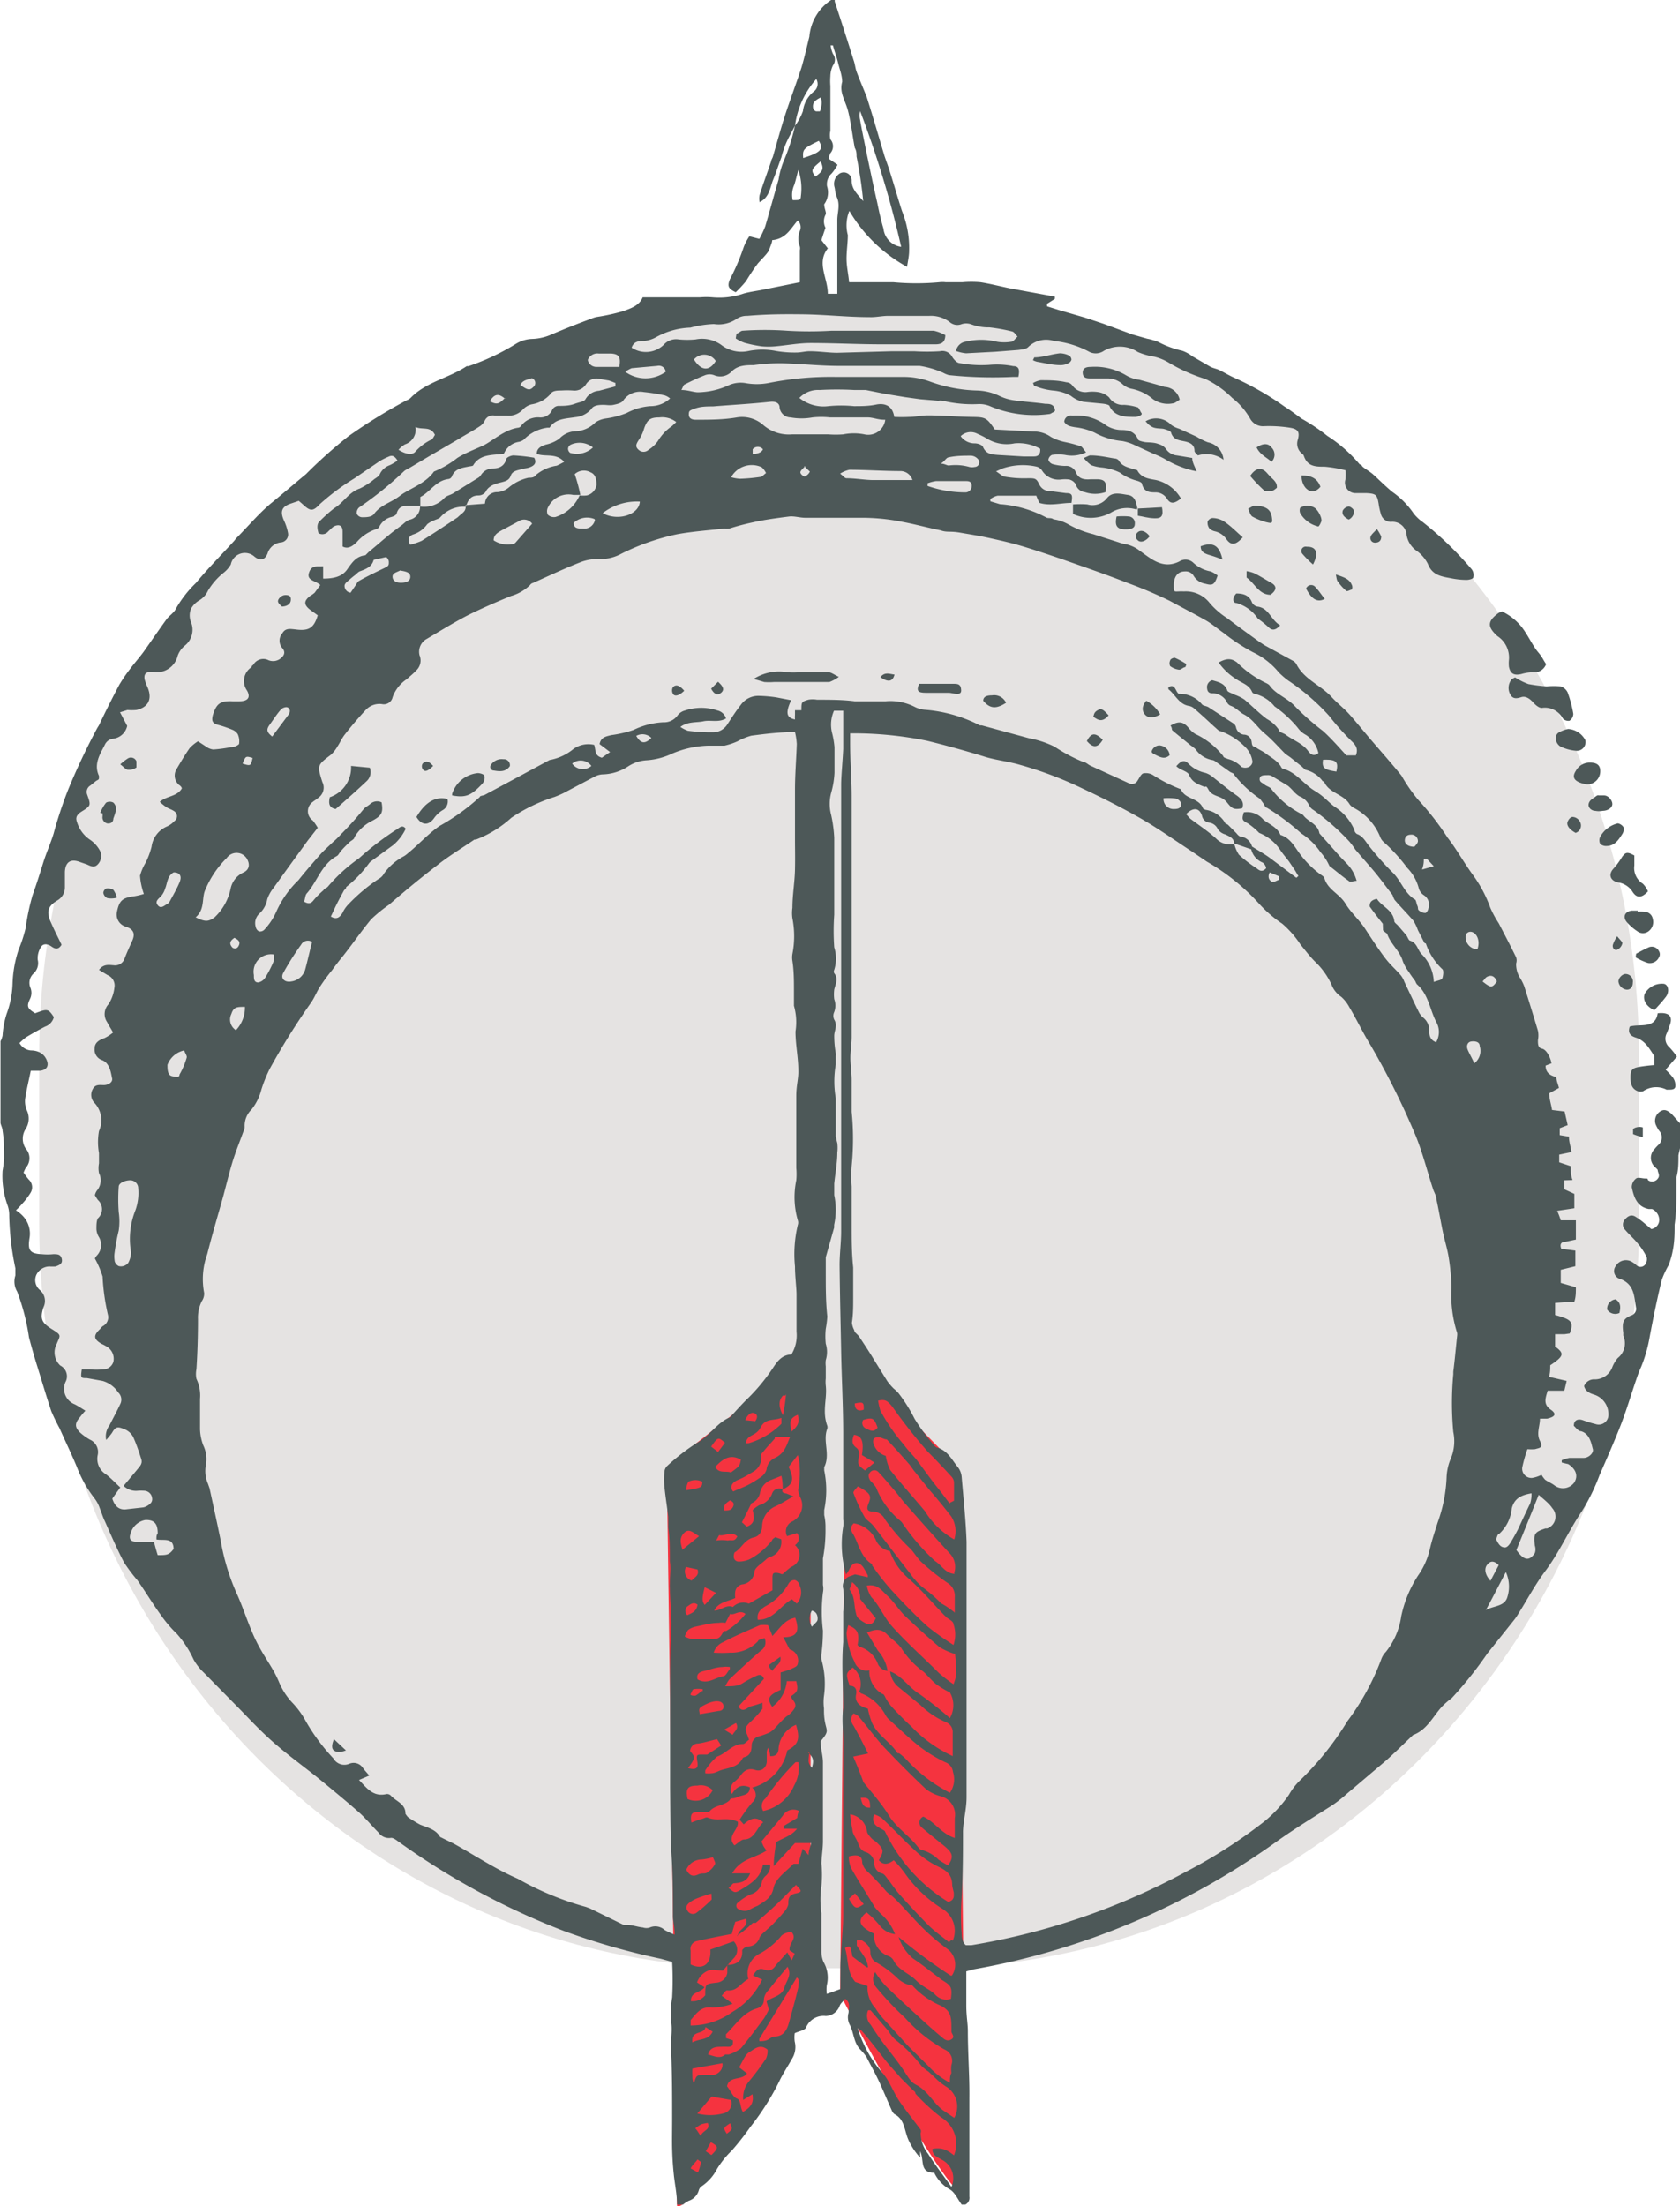 <svg xmlns="http://www.w3.org/2000/svg" viewBox="0 0 65.51 85.98"><defs><style>.cls-1{fill:#d3d0ce;opacity:0.6;}.cls-1,.cls-2,.cls-3{fill-rule:evenodd;}.cls-2{fill:#f5333f;}.cls-3{fill:#4d5858;}</style></defs><title>moon_extradry</title><g id="Layer_2" data-name="Layer 2"><g id="Layer_1-2" data-name="Layer 1"><path class="cls-1" d="M63.91,47.71c0,16-12.54,29-28,29H29.53c-15.46,0-28-13-28-29v-6.6c0-16,12.54-29,28-29h6.38c15.46,0,28,13,28,29Z"/><path class="cls-2" d="M32.76,77.72s3.51,6.91,4.91,8l-.32-28.54L33,52.73Z"/><path class="cls-2" d="M26.4,86,26,57.16l5.61-4.43V78.05S27.4,86,26.4,86Z"/><path class="cls-3" d="M32.41,0h.14l0,.06c.25.76.5,1.53.74,2.3.05.14.06.29.11.43.13.35.28.69.4,1,.24.76.46,1.52.69,2.29.06.18.13.36.19.55.17.53.32,1.06.49,1.59a3.82,3.82,0,0,1,.28,1.56c0,.2-.05.4-.08.62a5.89,5.89,0,0,1-2.25-2.18,1.47,1.47,0,0,0-.06.94c0,.3-.05.61-.05.92s.07.59.1.92c.58,0,1.15,0,1.72,0a9.84,9.84,0,0,0,1.8,0,1,1,0,0,1,.24,0h.66a4.1,4.1,0,0,1,.7,0c.39.06.77.16,1.16.24l1.74.32a.41.41,0,0,1,0,.09l-.3.19a1,1,0,0,0,0,.1l.48.15,1,.29.72.24,1.14.42.56.16a2.23,2.23,0,0,1,.44.13,3.69,3.69,0,0,0,.93.34,1.44,1.44,0,0,1,.4.22l.69.4c.11.06.24.08.35.13s.43.24.65.33a11.45,11.45,0,0,1,1.89,1.09c.24.15.46.32.68.48a7.37,7.37,0,0,1,1,.67,5.55,5.55,0,0,1,1.26,1.11s.06,0,.09.06.28.2.41.31.5.48.77.7a3.25,3.25,0,0,1,.79.78,1.45,1.45,0,0,0,.39.39,13.43,13.43,0,0,1,1.92,1.85.38.38,0,0,1,.06.31c0,.06-.17.1-.26.1a3,3,0,0,1-.59-.06c-.37-.07-.75-.11-.92-.56a1.41,1.41,0,0,0-.45-.52.94.94,0,0,1-.38-.6.55.55,0,0,0-.61-.52.41.41,0,0,1-.4-.33,2.45,2.45,0,0,1-.08-.37c-.06-.36-.11-.4-.47-.42-.14,0-.28,0-.42,0a.41.41,0,0,1-.4-.55,2.49,2.49,0,0,0,0-.34,5.1,5.1,0,0,0-.81-.14c-.36,0-.68,0-.82-.43a.18.18,0,0,0-.07-.08.49.49,0,0,1-.16-.55c.08-.3,0-.41-.31-.46a5.27,5.27,0,0,0-1-.06.57.57,0,0,1-.55-.29,2.73,2.73,0,0,0-.7-.81A3.77,3.77,0,0,0,47,14.77a6.5,6.5,0,0,1-1.45-.65A2,2,0,0,0,45,13.9a2.55,2.55,0,0,1-.63-.18,1.28,1.28,0,0,0-1.32-.05.56.56,0,0,1-.56.05,3.69,3.69,0,0,0-1.39-.43,1,1,0,0,0-1,.23c-.08.09-.25.1-.39.12l-.9.07-1.14.06a1.55,1.55,0,0,1-.39-.09.44.44,0,0,1,.36-.36,2.6,2.6,0,0,1,1.24,0,1.7,1.7,0,0,0,.55,0c.09,0,.16-.13.25-.2-.07-.07-.13-.18-.21-.2a6.63,6.63,0,0,0-.89-.16,1.93,1.93,0,0,1-.71-.12.58.58,0,0,0-.39,0,.45.45,0,0,1-.45-.09,1.22,1.22,0,0,0-.79-.24h-1.6c-.25,0-.49.06-.73.05-.87,0-1.74-.1-2.61-.11s-1.44,0-2.16.06a.71.71,0,0,0-.39.1,1.24,1.24,0,0,1-.91.22,4.1,4.1,0,0,0-.92.14,2.92,2.92,0,0,0-1.35.38,1.25,1.25,0,0,1-.45.14c-.19,0-.4,0-.49.26a1,1,0,0,0,1.25-.11.64.64,0,0,1,.59-.21,3.53,3.53,0,0,0,.65,0,1.29,1.29,0,0,1,1,.21,1.29,1.29,0,0,0,1.07.24,2.76,2.76,0,0,1,1.07,0,4.25,4.25,0,0,0,.8.06c.17,0,.34-.05.51-.05.37,0,.73.06,1.08.06l2.13-.06.87,0a7.85,7.85,0,0,0,1,0,.43.43,0,0,1,.48.22c.07.11.18.23.28.24a4.63,4.63,0,0,0,1.17.07,3.22,3.22,0,0,1,.93.05c.22,0,.26.13.2.42H39.5A16.57,16.57,0,0,1,37,14.62a1,1,0,0,1-.22-.09,3.56,3.56,0,0,0-.92-.27c-.86,0-1.73,0-2.59,0-.18,0-.37,0-.55,0-.73,0-1.46-.08-2.19-.1a7.27,7.27,0,0,0-1.14.07c-.29,0-.62,0-.86.25a.61.61,0,0,1-.69.14.51.51,0,0,0-.34,0,8,8,0,0,0-.79.36c-.05,0-.08.11-.14.22.25,0,.44.08.63.09A3,3,0,0,0,28.45,15a1.15,1.15,0,0,1,.61-.07,2.48,2.48,0,0,0,.9,0,12.36,12.36,0,0,1,2.64-.24c.89,0,1.77,0,2.66,0a3,3,0,0,1,1,.18,5.76,5.76,0,0,0,1.83.35,2.17,2.17,0,0,1,.9.22,1.91,1.91,0,0,0,.53.16c.41.06.82.08,1.24.14.15,0,.36,0,.38.27a.28.28,0,0,1-.12.08.21.21,0,0,1-.13.05,4.41,4.41,0,0,1-2.24-.29,1.08,1.08,0,0,0-.51-.1,4.94,4.94,0,0,1-1.38-.13.48.48,0,0,0-.17,0l-.71-.06-.58-.08-.79-.13-.75-.15c-.15,0-.3,0-.45,0a12.18,12.18,0,0,0-1.35,0,1,1,0,0,0-.79.31,1.5,1.5,0,0,0,1.13.32,5.08,5.08,0,0,1,1,0c.29,0,.57,0,.86-.06s.64,0,.71.48a5.56,5.56,0,0,0,.58,0c.25,0,.48-.06.73-.06.55,0,1.11.05,1.67.06s.61,0,.94.49l1.51.08a1.12,1.12,0,0,1,.68.21,2,2,0,0,0,.55.2,5.29,5.29,0,0,1,.57.15c.09,0,.15.14.25.25a1.28,1.28,0,0,1-.82.1,1.73,1.73,0,0,0-.51,0,.25.25,0,0,0-.14.19.26.26,0,0,0,.17.17,2,2,0,0,0,.48.07.41.41,0,0,1,.41.22c.11.29.33.32.59.3h.25c.32,0,.39.14.33.5a1.25,1.25,0,0,1-.81,0,.41.41,0,0,1-.35-.3.41.41,0,0,0-.25-.19,1.28,1.28,0,0,0-.34,0,.76.76,0,0,1-.72-.34.37.37,0,0,0-.21-.16,2.46,2.46,0,0,0-1.37.08s-.1.05-.22.1c.18.12.26.2.35.21a4.39,4.39,0,0,0,.89.06c.29,0,.33,0,.45.25a.45.45,0,0,0,.42.25l.62.08c.24,0,.26.07.21.38-.41,0-.83.13-1.25,0a2.93,2.93,0,0,1-.12-.28l-.08,0c-.48,0-1,0-1.43,0a.71.71,0,0,0-.28.13.28.28,0,0,0,0,.09l.37.11a4.5,4.5,0,0,1,1.79.51c.08.06.2,0,.3.08a1.62,1.62,0,0,1,.55.18,3.83,3.83,0,0,0,1,.4l1,.32a1.34,1.34,0,0,0,.27.07,1.33,1.33,0,0,1,.55.26c.45.32.9.73,1.54.41a.44.44,0,0,1,.55.06,1.33,1.33,0,0,0,.67.33,1.2,1.2,0,0,1,.27.16c-.12.36-.19.4-.48.32a.65.65,0,0,1-.45-.3.36.36,0,0,0-.35-.18c-.28,0-.43.21-.43.54s0,.22.4.24a1.18,1.18,0,0,1,1,.45,3,3,0,0,0,.68.59c.42.32.85.63,1.28.94.08.05.16.11.24.15l1.06.58a.34.34,0,0,1,.12.12c.3.6.95.82,1.38,1.29.21.23.46.42.67.65s.6.71.9,1.06.78.89,1.15,1.35a6.27,6.27,0,0,0,.65.94,10.87,10.87,0,0,1,1.15,1.48c.36.46.65,1,1,1.47a5,5,0,0,1,.66,1.25,4,4,0,0,0,.33.61c.23.44.46.88.68,1.33a.38.38,0,0,1,0,.24,1,1,0,0,0,.17.59,1.77,1.77,0,0,1,.15.31c.18.57.36,1.15.53,1.72a.92.92,0,0,1,0,.37c0,.15,0,.3.16.33s.32.31.37.57l-.23.09c0,.29.19.39.42.45,0,.15.07.29.1.42l-.38.21c0,.22.08.44.11.65l.49.06.12.53-.31.12,0,.27.36.06c0,.2.07.4.1.6L60.8,45c0,.11,0,.21,0,.3l.45.15c0,.2,0,.36.07.54L61,46c0,.13,0,.24,0,.35l.39.18,0,.56-.67.1a3.17,3.17,0,0,1,.14.37l.59,0c0,.25,0,.48,0,.75l-.42.09c-.15,0-.22.09-.15.27l.55.07v.61l-.57.14V50l.59.17c0,.21,0,.38-.06.56l-.75.05c0,.18,0,.34,0,.47.61.17.75.25.57.72L61,52l-.36,0v.48c.37.27.35.37-.19.73,0,.15,0,.3-.05.45l.69.16L61,54.2l-.65,0c-.09.3-.18.53.12.74s.07.3-.14.35l-.28,0c0,.3-.15.58,0,.87s-.05.27-.19.32a2.08,2.08,0,0,1-.3,0,5.46,5.46,0,0,0-.19.66.36.36,0,0,0,.38.46,1.27,1.27,0,0,0,.36-.12,1.15,1.15,0,0,0,.14.19c.11.08.24.13.35.21a.55.55,0,0,0,.78-.09c.17-.26.08-.53-.23-.73A3.23,3.23,0,0,1,60.9,57a.29.29,0,0,1,0-.09,1.71,1.71,0,0,1,.3-.09c.19,0,.38,0,.56,0s.4-.19.35-.35-.1-.59-.46-.69c-.11,0-.2-.14-.28-.21,0-.24.18-.28.35-.22s.32.11.49.15a.38.38,0,0,0,.51-.37.8.8,0,0,0-.54-.77c-.2-.06-.36-.14-.41-.34a.42.42,0,0,1,.43-.26.73.73,0,0,0,.66-.45,1.3,1.3,0,0,1,.22-.38.73.73,0,0,0,.22-.87.54.54,0,0,1,0-.1c-.06-.44,0-.56.3-.69a.27.27,0,0,0,.2-.29c-.08-.44-.06-.92-.61-1.13a.32.32,0,0,1-.19-.5.46.46,0,0,1,.6-.19,1,1,0,0,1,.2.14.23.23,0,0,0,.34,0,.36.36,0,0,0,.07-.31,2.59,2.59,0,0,0-.34-.52c-.15-.19-.34-.35-.5-.54a.29.29,0,0,1,0-.41c.12-.14.26-.2.42-.09a2.83,2.83,0,0,1,.28.2l.32.27a.36.36,0,0,0,.31-.37.47.47,0,0,0-.28-.41l-.13,0c-.46-.09-.58-.47-.66-.85a.42.42,0,0,1,.17-.34c.08-.06.23,0,.35,0s.08,0,.12.07a.27.27,0,0,0,.37-.06c.11-.13,0-.24,0-.35a1.36,1.36,0,0,0-.12-.12.48.48,0,0,1,0-.69,1.45,1.45,0,0,1,.17-.18.39.39,0,0,0,0-.54,1.41,1.41,0,0,1-.13-.24.43.43,0,0,1,.19-.51c.18-.11.3,0,.43.1l.34.38v.84c0,.14-.05.27-.07.4,0,.29,0,.57-.08.86,0,.13,0,.25,0,.38,0,.49,0,1-.07,1.46,0,.32,0,.65-.07,1a3.06,3.06,0,0,1-.17.59,3.51,3.51,0,0,0-.26.56c-.18.73-.33,1.47-.47,2.21A5.5,5.5,0,0,1,64,53.26a4.94,4.94,0,0,0-.19.49c-.21.61-.39,1.23-.63,1.84s-.53,1.27-.81,1.91a7.78,7.78,0,0,1-.68,1.39c-.51.75-.87,1.58-1.41,2.31-.41.54-.73,1.15-1.09,1.72a1.88,1.88,0,0,1-.16.23L58,64.44a15.36,15.36,0,0,1-1.39,1.74,3.17,3.17,0,0,0-.39.34c-.35.39-.58.9-1.12,1.1l0,0c-.35.33-.7.68-1.06,1l-1.51,1.28a5.39,5.39,0,0,1-.6.47c-.71.45-1.43.89-2.12,1.38a28.85,28.85,0,0,1-11.84,5l-.29.08c0,.46,0,.9,0,1.33s.06.7.06,1c0,.87.07,1.74.06,2.61,0,1.29,0,2.56,0,3.84a.29.29,0,0,1-.16.31h-.14c-.15-.2-.26-.47-.46-.59a1.46,1.46,0,0,1-.61-.65c-.59,0-.38-.5-.55-.84l0,.25a2.57,2.57,0,0,1-.46-.7c-.16-.36-.14-.8-.55-1,0,0-.05-.05-.07-.08-.17-.38-.33-.77-.5-1.14s-.34-.66-.51-1a2.17,2.17,0,0,0-.24-.29c-.26-.26-.25-.63-.4-.94a.63.63,0,0,1-.06-.5c0-.19.09-.38-.13-.54-.08.1-.19.18-.22.28a.6.6,0,0,1-.54.39.74.74,0,0,0-.77.45c-.05.11-.27.14-.44.22a1.22,1.22,0,0,0,0,.33.87.87,0,0,1-.12.69c-.16.29-.35.57-.49.87a10,10,0,0,1-1.11,1.75,11.07,11.07,0,0,1-.73.93,3.66,3.66,0,0,0-.58.72,1.82,1.82,0,0,1-.59.67.28.28,0,0,0-.12.16.6.6,0,0,1-.39.41,1.5,1.5,0,0,0-.23.15H26.4c0-.4-.09-.8-.13-1.21s-.05-.62-.06-.93,0-.79,0-1.18c0-1,0-1.91-.05-2.86,0-.32.07-.65,0-1a3.8,3.8,0,0,1,.05-.89,12.87,12.87,0,0,0,0-1.39l-.44-.12A27.39,27.39,0,0,1,22,75.26a28.81,28.81,0,0,1-6.44-3.47c-.1-.07-.23-.18-.33-.16a.5.5,0,0,1-.47-.21c-.25-.25-.47-.52-.72-.75-.44-.39-.9-.77-1.36-1.15l-.32-.26c-.59-.47-1.2-.91-1.76-1.41s-.95-.94-1.43-1.42L7.94,65.18a2.11,2.11,0,0,1-.39-.5,4,4,0,0,0-.65-1,4.93,4.93,0,0,1-.63-.74c-.32-.44-.6-.91-.91-1.35a6.56,6.56,0,0,1-.52-.69c-.28-.53-.51-1.07-.75-1.61-.08-.16-.13-.34-.2-.51a1.33,1.33,0,0,0-.21-.39A4.72,4.72,0,0,1,3,57.18c-.21-.51-.45-1-.68-1.52A7.51,7.51,0,0,1,2,55c-.19-.57-.36-1.15-.54-1.73-.12-.38-.23-.77-.33-1.15a8.47,8.47,0,0,0-.46-1.78.77.77,0,0,1-.07-.63c0-.08,0-.19,0-.28a10.84,10.84,0,0,1-.24-2.06,1.14,1.14,0,0,0-.07-.41,3.33,3.33,0,0,1-.19-1.33,4.36,4.36,0,0,0,.06-.49c0-.35,0-.71-.06-1.07,0-.1-.06-.2-.08-.3V40.58a.83.83,0,0,0,.08-.22,3.45,3.45,0,0,1,.16-.85,3.69,3.69,0,0,0,.23-1.18A4.62,4.62,0,0,1,.73,37,5.44,5.44,0,0,0,1,36.17a8.8,8.8,0,0,1,.27-1.28c.15-.42.28-.83.41-1.25s.29-.76.41-1.15a16.31,16.31,0,0,1,.55-1.67A25.47,25.47,0,0,1,3.8,28.36a1,1,0,0,0,.1-.18c.24-.5.49-1,.75-1.49a6.38,6.38,0,0,1,.43-.63c.18-.24.38-.46.55-.7.29-.41.57-.82.86-1.22.11-.15.3-.26.37-.42a4.48,4.48,0,0,1,.78-1c.47-.57,1-1.1,1.5-1.65l.06-.08c.47-.47.91-1,1.4-1.4s.88-.74,1.33-1.11A18.82,18.82,0,0,1,13.59,17a21.31,21.31,0,0,1,2.27-1.4.38.38,0,0,0,.15-.09c.61-.63,1.49-.77,2.19-1.24l.07,0a8.93,8.93,0,0,0,1.85-.87,1.28,1.28,0,0,1,.62-.19,2,2,0,0,0,.8-.19c.5-.21,1-.41,1.52-.6a.88.88,0,0,1,.23-.07,7.75,7.75,0,0,0,1-.22c.31-.11.64-.22.77-.54h1.83l.39,0a3,3,0,0,1,.52,0A2.89,2.89,0,0,0,29,11.44c.21-.06.43-.09.65-.13L31.19,11V9.75a.34.34,0,0,0,0-.14.81.81,0,0,1,0-.61.37.37,0,0,0-.08-.41c-.27.3-.45.72-1,.77,0,.1-.07.23-.11.36s-.29.37-.45.55a8.27,8.27,0,0,0-.46.69,5.49,5.49,0,0,1-.4.43c-.3-.14-.33-.24-.23-.5A8.32,8.32,0,0,0,29,9.63a2.12,2.12,0,0,1,.22-.42l.39.1a3.6,3.6,0,0,0,.23-.49c.18-.61.34-1.21.52-1.82a3.13,3.13,0,0,1,.19-.7A7.65,7.65,0,0,0,31,4.9a2.13,2.13,0,0,0,.31-.57,1.14,1.14,0,0,1,.42-.76.37.37,0,0,0,.1-.49A3.41,3.41,0,0,0,31,4.9c-.11.22-.23.42-.33.64a3.72,3.72,0,0,0-.2.59c-.11.29-.2.58-.32.87s-.14.69-.53.88a.68.68,0,0,1,0-.28c.14-.44.3-.87.45-1.31,0-.06.05-.12.07-.19.16-.55.31-1.11.49-1.66s.42-1.19.62-1.8c.12-.4.21-.81.31-1.21A1.9,1.9,0,0,1,32.41,0ZM48.13,32.89a1.33,1.33,0,0,0,.18.42,5.25,5.25,0,0,0,.69.53c.1.08.21.17.37,0,0-.08-.08-.2-.15-.23a.74.74,0,0,1-.43-.51l-.67-.23c0-.21-.18-.27-.34-.35a.52.52,0,0,1-.29-.2.43.43,0,0,0-.34-.26.33.33,0,0,1-.28-.27c-.1-.31-.34-.34-.62-.06.06.06.11.13.18.19.35.26.71.5,1,.77A.75.75,0,0,0,48.13,32.89Zm-25.5-13.6-.27,0a.89.89,0,0,0-1,.5.32.32,0,0,0,0,.27.35.35,0,0,0,.3.09,1.53,1.53,0,0,0,.94-.84,1.2,1.2,0,0,0,.28,0,.5.5,0,0,0,.38-.41c0-.24-.05-.42-.23-.49a.53.53,0,0,0-.62.07C22.5,18.74,22.57,19,22.63,19.29Zm7.89,38.76c0-.17,0-.33-.05-.53l-.38.15a.69.69,0,0,0-.45.49.56.56,0,0,1-.34.43c-.14.29-.25.51-.37.74l.19.17c.36-.13.28-.4.23-.65a1.43,1.43,0,0,1,.26-.19.73.73,0,0,0,.49-.43.3.3,0,0,1,.42-.19c-.05.14.05.15.15.17l.27.11c-.29.16-.5.3-.73.4a.87.87,0,0,0-.49.73c0,.26-.13.43-.33.47-.35.08-.46.4-.72.57-.05,0-.07.17-.05.24a.19.19,0,0,0,.17.13,1,1,0,0,0,.46-.1,2.74,2.74,0,0,0,.86-.73c0-.05.08-.08.12-.12l.23.08a.61.61,0,0,1-.43.69.46.46,0,0,0-.15.09c-.16.16-.43.3-.46.48a.54.54,0,0,1-.48.5.34.34,0,0,0-.27.28,1,1,0,0,0,0,.25c-.29.14-.65.15-.82.49.28,0,.46-.25.73-.14a.56.56,0,0,1,.62-.13l.92-.52c0-.12,0-.31,0-.49s.05-.18.1-.19a.49.49,0,0,1,.25.05s.06,0,.05,0a3.54,3.54,0,0,1,.33-.28.5.5,0,0,0,.15-.85.32.32,0,0,0,.08-.47l-.39.12a.42.42,0,0,1,.18-.56.7.7,0,0,0,.31-1c0-.08-.08-.19-.05-.26A3.92,3.92,0,0,0,31.17,57a1.86,1.86,0,0,0-.06-.29l-.36.46C31,57.68,30.9,57.87,30.52,58.05ZM18.15,19.69l.76-.06a.47.47,0,0,1,.49-.45.78.78,0,0,0,.44-.18,1.8,1.8,0,0,1,.77-.38c.1,0,.22,0,.29-.11a1.65,1.65,0,0,1,.81-.36A3.15,3.15,0,0,0,22,18c-.32-.36-.74-.18-1.07-.31,0-.23.18-.3.35-.36a1.42,1.42,0,0,0,.53-.23.9.9,0,0,1,.6-.29,1.15,1.15,0,0,0,.81-.35,1,1,0,0,1,.41-.15,3.49,3.49,0,0,0,.8-.21,2.33,2.33,0,0,1,.92-.27,1.12,1.12,0,0,0,.78-.3.66.66,0,0,0-.21-.12,7.37,7.37,0,0,0-.82-.13.79.79,0,0,0-.79.32c-.06.11-.25.15-.39.18s-.26,0-.39,0-.38,0-.47.16a.94.94,0,0,1-.63.32c-.37.06-.77.05-1,.41,0,0-.06,0-.09,0a1.55,1.55,0,0,0-.92.47.49.49,0,0,1-.18.08.76.76,0,0,0-.59.46c-.43.07-.91,0-1.19.44,0,.05-.14.05-.22.07-.25.05-.51.09-.62.38a.17.17,0,0,1-.13.1c-.5.06-.72.51-1.1.7,0,.13,0,.23,0,.34l-.42,0c-.2,0-.41,0-.5.29,0,.07-.13.13-.21.15a.72.72,0,0,0-.46.36.19.19,0,0,1-.12.11,1.69,1.69,0,0,0-.77.51c-.14.13-.32.29-.55.17,0-.2,0-.39,0-.57s-.06-.23-.12-.25-.19,0-.28.08-.1.1-.15.14a.3.3,0,0,1-.39.08c-.05-.17-.08-.37.06-.48a5.89,5.89,0,0,1,.55-.49c.37-.22.56-.62,1-.77a2.65,2.65,0,0,0,.57-.37c.09-.06.19-.12.22-.21a.68.68,0,0,1,.38-.33,1.83,1.83,0,0,0,.3-.18c-.11-.18-.21-.22-.35-.15a2.7,2.7,0,0,0-.34.17l-1,.68a9.06,9.06,0,0,0-1.34,1c-.27.29-.37.28-.67,0l-.15-.13-.32.11c-.35.12-.41.31-.26.65a2,2,0,0,1,.16.49.31.31,0,0,1-.28.37.61.61,0,0,0-.52.44c-.11.25-.28.29-.5.12A.56.56,0,0,0,9,22a1.13,1.13,0,0,1-.29.33,2.62,2.62,0,0,0-.6.69.86.86,0,0,1-.36.39.89.89,0,0,0-.3.31.7.7,0,0,0,0,.53.79.79,0,0,1-.24.91.91.91,0,0,0-.28.39.84.84,0,0,1-1,.63c-.22,0-.33.07-.29.3a2.08,2.08,0,0,0,.12.32c.19.47,0,.77-.44.87a2,2,0,0,1-.35,0l-.29.09.28.53a.64.64,0,0,1-.55.5A.4.4,0,0,0,4.1,29c-.19.39-.46.77-.24,1.24,0,0,0,0,0,.08s-.07.08-.12.12-.14.11-.21.17a.29.29,0,0,0-.13.36c.15.42.15.43-.22.66-.16.1-.25.22-.18.4a1.27,1.27,0,0,0,.5.69,1.21,1.21,0,0,1,.39.42.47.47,0,0,1-.08.55c-.13.14-.27.07-.42,0l-.26-.09c-.38-.15-.58,0-.6.38,0,.19,0,.4,0,.59a.58.58,0,0,1-.29.52c-.38.23-.44.44-.25.87s.28.58.41.86c-.12.2-.25.17-.39.07s-.31-.13-.4,0a.81.81,0,0,0-.14.51.55.55,0,0,1-.16.54.49.49,0,0,0-.13.54.54.54,0,0,1,0,.43c-.15.31-.12.39.19.58.48-.18.51-.18.73.15a.53.53,0,0,1-.34.37q-.37.19-.75.42a2.62,2.62,0,0,0-.25.22.56.56,0,0,0,.45.29c.23,0,.48.09.6.35s0,.41-.24.44l-.37,0c-.08.4-.17.75-.22,1.1a.92.92,0,0,0,.06.43A.75.75,0,0,1,1,44a.7.7,0,0,0,0,.76.56.56,0,0,1,0,.76,1.78,1.78,0,0,0-.08.18,2.69,2.69,0,0,0,.2.27.41.41,0,0,1,.07.52,2.6,2.6,0,0,1-.33.43,2.58,2.58,0,0,1-.24.25,1.33,1.33,0,0,1,.24.19,1,1,0,0,1,.29.9c-.07.45,0,.6.48.62a2.22,2.22,0,0,0,.45,0c.16,0,.29,0,.33.19s-.11.24-.24.29a2.11,2.11,0,0,1-.25,0,.58.58,0,0,0-.5.32.5.5,0,0,0,.14.6.56.56,0,0,1,.14.66c-.15.45-.08.61.32.86s.33.23.19.58a.7.7,0,0,0,.14.84.47.47,0,0,1,.2.65.65.65,0,0,0,.36.86c.14.07.27.16.42.25a2.77,2.77,0,0,0-.21.25c-.21.24-.21.39,0,.6a2.14,2.14,0,0,0,.39.28.53.53,0,0,1,.3.6.71.71,0,0,0,.32.75c.2.15.37.34.56.51-.11.16-.22.3-.31.44.1.31.28.46.58.41l.63-.07a.47.47,0,0,0,.15-.06c.12-.07.22-.16.19-.31a.32.32,0,0,0-.31-.28,1.93,1.93,0,0,0-.24,0,.69.69,0,0,1-.56-.19l.51-.61c.1-.13.24-.24.18-.43s-.17-.53-.28-.78a.65.65,0,0,0-.41-.4c-.24-.1-.32-.08-.45.15a2.92,2.92,0,0,1-.23.28.71.71,0,0,1,.13-.57c.14-.28.29-.55.42-.83a.38.38,0,0,0-.08-.45A1.08,1.08,0,0,0,4,53.82l-.61-.11c-.24,0-.25,0-.2-.34h.3a3.25,3.25,0,0,0,.54,0,.42.42,0,0,0,.39-.29.55.55,0,0,0-.23-.58,1.55,1.55,0,0,0-.22-.12c-.32-.18-.34-.33-.07-.58A.87.87,0,0,1,4,51.69a.39.39,0,0,0,.21-.44A8.43,8.43,0,0,1,4,49.75a3.51,3.51,0,0,0-.3-.7.41.41,0,0,1,.07-.11.6.6,0,0,0,.08-.74.65.65,0,0,1-.09-.3c0-.14,0-.33.06-.42a.48.48,0,0,0,0-.71,1.45,1.45,0,0,1-.12-.19.51.51,0,0,1,.08-.18.62.62,0,0,0,.08-.68,1,1,0,0,1,0-.38v-.4a2.44,2.44,0,0,1,0-.86A1,1,0,0,0,3.7,43a.45.45,0,0,1-.09-.54c.1-.21.27-.17.44-.17s.36-.11.32-.27-.07-.57-.38-.7a.43.43,0,0,1-.3-.46c0-.22.17-.33.38-.4a1.63,1.63,0,0,0,.34-.22c-.09-.16-.17-.28-.23-.4a.56.56,0,0,1,.05-.7,1.49,1.49,0,0,0,.23-.64A.44.44,0,0,0,4.19,38l-.33-.2c.18-.24.39-.19.57-.18a.39.39,0,0,0,.43-.27c.09-.23.19-.45.29-.67s.13-.45-.26-.57a.49.49,0,0,1-.33-.57c.09-.44.21-.55.67-.61a2.67,2.67,0,0,0,.38-.09,2.66,2.66,0,0,1-.15-.71,2,2,0,0,1,.22-.51A3.09,3.09,0,0,0,5.91,33a1,1,0,0,1,.6-.79A.88.88,0,0,0,6.8,32a.23.23,0,0,0,0-.38c-.1-.07-.21-.1-.31-.16a2.18,2.18,0,0,1-.26-.21c.28-.24.67-.2.86-.52,0-.05-.06-.11-.11-.14A.48.48,0,0,1,6.87,30c.17-.29.34-.58.53-.85a1.65,1.65,0,0,1,.32-.26l.32.21a.57.57,0,0,0,.28.11A5.81,5.81,0,0,0,9,29.12.46.46,0,0,0,9.32,29a.66.66,0,0,0-.05-.39.45.45,0,0,0-.21-.17,4.56,4.56,0,0,0-.52-.18c-.25-.06-.3-.15-.24-.39.14-.45.29-.56.76-.54h.28c.31,0,.45-.14.29-.42A.64.64,0,0,1,9.81,26s0-.06.06-.08a.45.45,0,0,1,.6-.19.47.47,0,0,0,.46-.06c.16-.12.21-.26.08-.41a.44.44,0,0,1,0-.58c.12-.21.3-.17.51-.15.52.07.72-.05.87-.55l-.29-.21c-.26-.2-.26-.35,0-.55a1,1,0,0,0,.17-.12l.22-.3c-.19-.18-.54-.17-.44-.48s.32-.23.55-.25v.48c.38,0,.73-.06.94-.36s.36-.51.71-.55c0,0,.08-.08.12-.12l.37-.31.21-.18.34-.28.36-.27c.1-.07.2-.19.31-.22a.52.52,0,0,0,.42-.52,1.08,1.08,0,0,0,.94-.32c.07-.09.22-.12.33-.18l1-.62a.32.32,0,0,0,.1-.1.55.55,0,0,1,.46-.26c.22,0,.45-.07.53-.36,0-.07.19-.15.28-.15a6.92,6.92,0,0,1,.81.09c.11.2,0,.3-.14.36s-.25.05-.37.09-.34.06-.4.24-.19.22-.34.26-.52.1-.65.39a.35.35,0,0,1-.27.13c-.31,0-.42.19-.49.44a1.21,1.21,0,0,0-1,.41c-.05.06-.16.08-.24.12a1,1,0,0,0-.27.15,1.06,1.06,0,0,1-.55.4c-.16.06-.23.18-.12.4a2.64,2.64,0,0,0,.45-.15c.48-.3.95-.61,1.41-.92C18,20,18.2,19.94,18.15,19.69ZM37.66,75.81h.22a26.78,26.78,0,0,0,8.38-2.87,19.59,19.59,0,0,0,3-1.92,5,5,0,0,0,1-1.07,2.48,2.48,0,0,1,.44-.57,11.55,11.55,0,0,0,1.84-2.3,9.58,9.58,0,0,0,1.32-2.41.79.79,0,0,1,.18-.29,2.85,2.85,0,0,0,.6-1.39,4.63,4.63,0,0,1,.66-1.59,2.92,2.92,0,0,0,.45-1c.08-.36.2-.71.31-1.06a5.81,5.81,0,0,0,.35-1.8,2.1,2.1,0,0,1,.14-.64,1.76,1.76,0,0,0,.12-1.09,12.08,12.08,0,0,1,0-2.25s0-.07,0-.1c.06-.47.1-.94.15-1.4a.43.43,0,0,0,0-.11,4.87,4.87,0,0,1-.22-1.78A8.82,8.82,0,0,0,56.49,49c-.05-.31-.14-.6-.21-.91s-.17-.91-.27-1.36c0-.13-.09-.26-.13-.39-.24-.73-.42-1.48-.72-2.18a30,30,0,0,0-1.73-3.45c-.29-.47-.54-1-.81-1.45a1.46,1.46,0,0,0-.32-.41,1,1,0,0,1-.38-.48,2.92,2.92,0,0,0-.65-.9c-.2-.2-.38-.44-.56-.66A3.85,3.85,0,0,0,50,36a4.94,4.94,0,0,1-.94-.82,8.38,8.38,0,0,0-2-1.6l-.59-.4c-.69-.45-1.36-.93-2.07-1.33S43,31.1,42.21,30.73a14.82,14.82,0,0,0-2.43-.92c-.47-.14-1-.19-1.45-.34-.72-.22-1.44-.42-2.18-.6a14.32,14.32,0,0,0-3-.29c0,.14,0,.26,0,.39,0,.69.06,1.39.06,2.08,0,1.7,0,3.4,0,5.1,0,1.42,0,2.83,0,4.26,0,.27-.05.55-.05.82s.05.58.05.87,0,.82,0,1.23a10.63,10.63,0,0,1,0,2.11,5.4,5.4,0,0,0,0,.8c0,.16,0,.32,0,.48,0,.35,0,.7,0,1.05,0,.54,0,1.08.06,1.63,0,.38,0,.76,0,1.15s0,.67-.05,1a.75.75,0,0,0,.09.29c0,.09.13.16.19.25.19.29.38.57.56.87l.54.87a2.37,2.37,0,0,0,.25.29,1.45,1.45,0,0,1,.18.17,6,6,0,0,1,.63,1,7.59,7.59,0,0,0,.73,1s.09.12.16.13c.42.12.58.5.83.8a.73.73,0,0,1,.12.35c.07.84.16,1.68.19,2.52,0,1.13,0,2.28,0,3.42v3.46c0,.29,0,.59,0,.87,0,.74,0,1.48,0,2.21,0,.44-.12.87-.14,1.31,0,.9,0,1.79-.06,2.68a9.75,9.75,0,0,0,0,1.21C37.51,75.38,37.47,75.64,37.66,75.81ZM31,28.53c-.6,0-1.15.07-1.7.14a2.45,2.45,0,0,0-.54.22,2.54,2.54,0,0,1-.51.17c-.21,0-.42,0-.63,0a3.85,3.85,0,0,0-1.41.31,2.75,2.75,0,0,1-1,.26,1.47,1.47,0,0,0-.72.24,1.89,1.89,0,0,1-1,.31.74.74,0,0,0-.29.08l-1.23.65a3.68,3.68,0,0,1-.35.15,6.52,6.52,0,0,0-1.68.81,4.36,4.36,0,0,1-1.38.85l-.06,0c-.48.33-1,.64-1.45,1-.64.49-1.26,1-1.88,1.54a5.61,5.61,0,0,0-.7.57c-.39.47-.75,1-1.12,1.46-.14.17-.27.34-.4.52a7,7,0,0,0-.47.64c-.13.2-.21.42-.34.61a27.09,27.09,0,0,0-1.63,2.61,5.56,5.56,0,0,0-.32.8,2.06,2.06,0,0,1-.38.77.87.87,0,0,0-.27.66.35.35,0,0,1-.05.2c-.14.39-.3.78-.42,1.17s-.25.92-.37,1.37c-.21.75-.43,1.49-.62,2.24a2.86,2.86,0,0,0-.12,1.51.51.51,0,0,1-.09.32,1.43,1.43,0,0,0-.15.7q0,1-.06,1.95a.92.92,0,0,0,0,.38,1.51,1.51,0,0,1,.14.78c0,.39,0,.79,0,1.18a1.92,1.92,0,0,0,.13.64,1.23,1.23,0,0,1,.1.75,1.24,1.24,0,0,0,.08.74l.06.17c.15.69.3,1.37.44,2.06a8.46,8.46,0,0,0,.6,2c.26.56.44,1.16.7,1.73s.5.88.75,1.32a4.09,4.09,0,0,1,.23.47,2.67,2.67,0,0,0,.49.76,3.37,3.37,0,0,1,.55.75A7.58,7.58,0,0,0,13,68.53a.49.49,0,0,0,.62.21.43.43,0,0,1,.53.16c.07.1.16.19.25.3l-.4.17c.31.33.56.67,1.07.55a.21.21,0,0,1,.18.07c.2.22.57.31.56.7,0,0,.06.09.1.13a4.57,4.57,0,0,0,.47.29c.29.12.61.18.78.48,0,0,.12.06.18.09l.35.17c.83.46,1.64,1,2.5,1.37a11.66,11.66,0,0,0,2.66,1.1l.16.06,1.31.64.13,0c.21,0,.41.08.62.1a.42.42,0,0,0,.27,0,.54.54,0,0,1,.58.1,3.07,3.07,0,0,0,.39.18c0-.28-.06-.49-.07-.69,0-.78,0-1.56-.05-2.33s-.05-1.81-.06-2.72c0-.24,0-.48,0-.73,0-1.11,0-2.22,0-3.33,0-.73,0-1.46.05-2.18v-.11c0-.47-.05-.94-.06-1.41a1.48,1.48,0,0,1,0-.21c0-.28.05-.56,0-.84,0-.43,0-.87-.06-1.31,0-.14,0-.28,0-.42-.05-.39-.11-.78-.15-1.16a3,3,0,0,1,0-.6.34.34,0,0,1,.11-.23,8,8,0,0,1,1.15-.89c.5-.27.78-.79,1.29-1,0,0,.07-.06.1-.1s.34-.38.52-.56a7.4,7.4,0,0,0,1.05-1.25c.18-.28.37-.53.73-.54a1.43,1.43,0,0,0,.2-.89c0-.24,0-.48,0-.72s0-.49,0-.73S31,49.73,31,49.36a4.91,4.91,0,0,1,.11-1.62.28.28,0,0,0,0-.18A3.25,3.25,0,0,1,31.05,46a2.61,2.61,0,0,0,0-.48l0-1.08c0-.14,0-.29,0-.44,0-.43,0-.85,0-1.28s.09-.67.08-1c0-.51-.11-1-.11-1.52a2.33,2.33,0,0,0-.06-1c0-.09,0-.21,0-.31s0-.19,0-.27c0-.39,0-.78-.06-1.17a.82.82,0,0,1,0-.27,3.61,3.61,0,0,0,0-1.39,1.42,1.42,0,0,1,0-.41c0-.5.09-1,.1-1.49S31,33.09,31,32.71c0-.64,0-1.28,0-1.91s.05-1.2.07-1.81C31.06,28.87,31.05,28.74,31,28.53Zm-.15-1.24c-.23.5-.18.68.15.75a1,1,0,0,1,0-.17l0-.19.12,0,.13,0c0-.32,0-.33.27-.41a1,1,0,0,1,.34,0c.49,0,1,0,1.46.06h1.22a2.09,2.09,0,0,1,1.15.23,1.07,1.07,0,0,0,.36.1,5.64,5.64,0,0,1,2.16.61l.07,0,1.84.5a3.81,3.81,0,0,1,1,.33,6.41,6.41,0,0,0,1.13.6c.09,0,.18.1.27.14l1.51.69a.25.25,0,0,0,.33-.11c.07-.1.13-.25.22-.28a.55.55,0,0,1,.37.06,5.7,5.7,0,0,0,1.1.56c.15.4.72.33.86.75,0,0,0,0,.09.05a1.06,1.06,0,0,1,.76.49c0,.05.09.06.13.1l.32.32s.09.12.15.13a.53.53,0,0,1,.46.39c.28.18.52.31.73.47l1,.75.08-.07c-.05-.07-.09-.15-.14-.23l-.23-.34c-.1-.13-.21-.26-.31-.4a1.79,1.79,0,0,0-.85-.71s-.06-.06-.1-.1a2.88,2.88,0,0,0-.34-.27c-.23-.12-.24-.15-.16-.43a.82.82,0,0,1,.76.28c.23.19.54.29.67.6h0c.4.12.57.5.79.78a3.69,3.69,0,0,0,.8.78s.11.07.12.11c.12.46.58.61.82,1s.54.63.78,1,.47.72.72,1.06.45.49.67.75a.92.92,0,0,1,.13.24c.19.4.38.81.58,1.21a.72.72,0,0,0,.18.21.63.63,0,0,1,.21.43c0,.19,0,.41.27.51a.79.79,0,0,0,0-.8c-.25-.49-.3-1.07-.75-1.46a.45.45,0,0,1-.06-.12c-.09-.12-.18-.24-.26-.37a1.66,1.66,0,0,1-.23-.41c-.12-.41-.48-.67-.61-1.07,0,0-.11-.08-.16-.13L53.92,36c-.16-.2-.31-.39-.51-.67,0-.1,0-.24.28-.3.2.31.63.43.68.87,0,.06.1.12.15.18l.31.36c.06.07.09.2.15.22.28.08.3.37.45.52a1.62,1.62,0,0,1,.48,1.09c.15-.06.3-.07.33-.14s.07-.31,0-.36a2.42,2.42,0,0,1-.64-1s-.06,0-.08-.07l-.23-.45a2,2,0,0,0-.17-.36c-.24-.28-.5-.54-.74-.82a1.08,1.08,0,0,1-.08-.19c-.22-.28-.43-.57-.65-.84s-.54-.62-.8-.93a3.55,3.55,0,0,0-.23-.31,9.07,9.07,0,0,0-1.4-1.23.42.42,0,0,1-.17-.18.69.69,0,0,0-.39-.36,1.18,1.18,0,0,1-.21-.18,2.28,2.28,0,0,0-.22-.22l-.61-.37a.33.33,0,0,0-.22-.05c-.12,0-.27,0-.28.14s.1.15.18.22.19.09.26.16a3.52,3.52,0,0,0,1.2,1,.18.18,0,0,1,.08.07c.19.23.55.32.61.68,0,0,0,0,0,0l.81.91.24.25a1.52,1.52,0,0,1,.4.69c-.13,0-.25.07-.31,0-.26-.18-.5-.39-.75-.58,0,0,0,0,0,0a2.08,2.08,0,0,0-.35-.54,2.61,2.61,0,0,0-.75-.73,8.77,8.77,0,0,0-1.34-1c-.06,0-.09-.1-.13-.16l-.14-.19a4.47,4.47,0,0,1-1-.93c0-.06-.11-.08-.17-.12l-.45-.32c-.08-.05-.15-.13-.24-.14a1,1,0,0,1-.65-.42,1.39,1.39,0,0,0-.19-.15c-.24-.2-.49-.39-.73-.6,0,0,0-.11-.06-.17.32-.19.5-.16.71.09a1.1,1.1,0,0,0,.25.23,3,3,0,0,1,1.1.87c0,.06.12.08.18.11a1.07,1.07,0,0,1,.53.31.35.35,0,0,0,.29,0,.26.26,0,0,0,.14-.2,1,1,0,0,0-.23-.52,2.59,2.59,0,0,0-1-.67c-.09,0-.17-.11-.25-.17-.27-.25-.54-.5-.82-.74a.41.41,0,0,0-.19-.08c-.38-.07-.52-.44-.79-.65l0-.08c.27-.15.27.16.4.26a1.13,1.13,0,0,1,.91.41c.05.06.17.06.25.11l1,.65a.28.28,0,0,1,.08.15.36.36,0,0,0,.29.27c.17,0,.3.11.32.31s.11.14.18.2.28.15.4.25.46.27.58.53a.15.15,0,0,0,.09.05c.49.14.78.59,1.19.84s.52.43.79.63a2,2,0,0,1,.77.9c0,.06.06.15.12.17.23.09.33.31.47.48a11,11,0,0,0,.89,1c.34.32.46.8.87,1.06.06,0,.07.17.11.25s0,.15.07.19a.36.36,0,0,0,.24.09c.05,0,.11-.11.12-.18a.44.44,0,0,0-.19-.52.48.48,0,0,1-.18-.24,1.78,1.78,0,0,0-.46-.82,6.56,6.56,0,0,0-.91-1,.48.48,0,0,1-.14-.2,2.21,2.21,0,0,0-1-1.12.49.49,0,0,1-.19-.15c-.24-.41-.81-.43-1-.89,0,0-.06,0-.08-.05A1.18,1.18,0,0,0,50.9,30s-.09-.08-.13-.12l-.45-.36-.2-.14c-.27-.27-.52-.56-.81-.8s-.46-.56-.81-.74c-.16-.08-.3-.26-.5-.33a.28.28,0,0,1-.15-.13.63.63,0,0,0-.53-.36c-.11,0-.23,0-.25-.19a.28.28,0,0,1,.2-.32c.23.07.47.11.58.38,0,.08.18.12.28.18a1.76,1.76,0,0,1,.39.19c.3.25.57.53.88.76a1.35,1.35,0,0,1,.48.44c0,.08.17.11.25.17.29.22.65.33.88.64.09.12.21.23.4.08a1.12,1.12,0,0,0-.49-.71.89.89,0,0,1-.31-.27,4.54,4.54,0,0,0-.91-.84,1.42,1.42,0,0,0-.78-.49.14.14,0,0,1-.1-.08c-.12-.28-.4-.34-.61-.49a2.37,2.37,0,0,1-.69-.65c.32-.18.51-.16.72,0a4.07,4.07,0,0,0,1.13.8s.11.05.14.1c.25.35.68.47,1,.82a9.91,9.91,0,0,0,1.08.95c.31.28.59.6.91.95h.37c.1-.25,0-.4-.16-.55a10.12,10.12,0,0,1-.89-1,8.6,8.6,0,0,0-1.59-1.37,2.94,2.94,0,0,1-.37-.32,2.91,2.91,0,0,0-1-.78,7.31,7.31,0,0,1-1.13-.74c-.23-.16-.44-.34-.67-.48-.49-.28-1-.54-1.46-.79A17.34,17.34,0,0,0,44,22.73c-.84-.33-1.69-.62-2.54-.92-.5-.17-1-.34-1.49-.49s-.89-.24-1.34-.34-.79-.15-1.19-.22-.51,0-.76-.09c-.5-.1-1-.24-1.49-.33a8,8,0,0,0-1.63-.16c-.71,0-1.44,0-2.16,0-.21,0-.42-.07-.62-.05-.48.06-1,.13-1.43.23a9.36,9.36,0,0,0-.91.24.64.64,0,0,1-.2,0c-.61.07-1.22.11-1.83.22a9,9,0,0,0-2.18.76,1.71,1.71,0,0,1-.83.21,1.88,1.88,0,0,0-.71.1c-.65.25-1.28.55-1.91.83a.18.18,0,0,0-.11.08,1.76,1.76,0,0,1-.75.43c-.51.21-1,.42-1.52.67s-1.17.65-1.76,1a.57.57,0,0,0-.28.64.53.53,0,0,1-.14.6c-.11.12-.24.22-.36.33a1.41,1.41,0,0,0-.55.7.35.35,0,0,1-.42.27.73.73,0,0,0-.63.23c-.29.31-.56.63-.81.95-.12.15-.19.32-.29.47a1.37,1.37,0,0,1-.25.32c-.54.41-.55.41-.34,1.07a.1.1,0,0,0,0,0,.48.48,0,0,1-.17.62c-.06.06-.13.09-.2.15a.44.44,0,0,0,0,.73,2.67,2.67,0,0,1,.19.28l-.39.5-.61.84q-.37.51-.72,1a1.43,1.43,0,0,0-.25.45,1,1,0,0,1-.31.56.5.5,0,0,0-.14.51.25.25,0,0,0,.13.18.23.23,0,0,0,.21-.07,2.52,2.52,0,0,0,.46-.69,3.91,3.91,0,0,1,.87-1.24c.27-.34.56-.67.85-1,.15-.17.32-.31.48-.47a3.11,3.11,0,0,0,.32-.31c.31-.31.6-.63.9-1,.07-.07.17-.12.25-.19a.4.4,0,0,1,.44-.06c.07.4,0,.52-.35.71a1.65,1.65,0,0,0-.71.65c0,.08-.13.13-.19.19s-.23.22-.33.34-.1.17-.18.21c-.58.32-.76,1-1.15,1.44-.07.07-.07.21-.11.33.17.1.27.08.38-.07a3.41,3.41,0,0,1,.38-.38c0-.05.12-.08.16-.13A6.44,6.44,0,0,1,14,33.45a11.14,11.14,0,0,1,1.51-1.15c.08-.06.2-.16.31,0a1.92,1.92,0,0,1-.48.63l-.89.65-.05.05a4.71,4.71,0,0,1-.9.94s0,.07-.08.12c-.12.22-.24.44-.35.67s-.11.24-.17.36c.25.15.36,0,.45-.13a1.2,1.2,0,0,1,.23-.34,6.91,6.91,0,0,1,1.19-1,.48.48,0,0,0,.2-.2,2.22,2.22,0,0,1,.78-.68,1,1,0,0,0,.16-.12c.42-.34.78-.75,1.23-1.06a8.34,8.34,0,0,0,1.57-1.13c0-.05.13-.05.19-.08L20,30.39l1.43-.77h0a2,2,0,0,0,.93-.43,1,1,0,0,1,.81-.16c.07.2,0,.42.3.5l.32-.22L23.38,29c.05-.28.27-.3.45-.35a4.61,4.61,0,0,0,.87-.2,3,3,0,0,1,1.16-.3.65.65,0,0,0,.57-.28.53.53,0,0,1,.28-.18,2,2,0,0,1,1.27,0,.45.45,0,0,1,.33.31c-.29.17-.6.05-.88.11s-.6,0-.9.22a1.35,1.35,0,0,0,.29.15,6.85,6.85,0,0,0,1,.06.66.66,0,0,0,.53-.29c.17-.26.34-.53.53-.77a.84.84,0,0,1,.72-.36,5.36,5.36,0,0,1,.68.06ZM32,67.86c0,.29.09.56.09.83,0,.48,0,1,0,1.45,0,.22,0,.45,0,.68s0,.41,0,.62,0,.21,0,.31c0,.29-.05.58-.06.87a4.3,4.3,0,0,1,0,.88,3.79,3.79,0,0,0,0,1.06c0,.5,0,1,0,1.5a1.06,1.06,0,0,0,.08.4,1.21,1.21,0,0,1,.13.91,1.34,1.34,0,0,0,0,.34l.53-.19c0-.28,0-.53,0-.79,0-.67.1-1.33.11-2,0-.44,0-.9,0-1.35,0-1.82,0-3.65,0-5.47,0-.45-.06-.9,0-1.34,0-.86-.07-1.71,0-2.57,0-.39,0-.79,0-1.19a3,3,0,0,0,0-.89.4.4,0,0,1,.3-.5l.16-.06.5.11,0-.07a3.3,3.3,0,0,0-.18-.32c-.18-.24-.4-.21-.53.06a1,1,0,0,1-.14.22,4.22,4.22,0,0,1-.11-1.86.88.88,0,0,0,0-.28c0-.2,0-.39,0-.59q0-.82,0-1.65c0-.37,0-.73,0-1.1,0-1.07-.06-2.14-.08-3.21s-.05-2.25-.06-3.37c0-.44.06-.88.06-1.32,0-1.21,0-2.43,0-3.65,0-.82,0-1.64,0-2.46,0-.57,0-1.13,0-1.7V37c0-.12,0-.24,0-.36v-1c0-.11,0-.23,0-.34s0-.42,0-.62c0-.92,0-1.84,0-2.76,0-.12,0-.24,0-.35,0-.35,0-.69,0-1s.06-.92.08-1.38c0-.31,0-.61,0-.93V27.7h-.36a1.34,1.34,0,0,0-.07.88,3.38,3.38,0,0,1,.09.54c0,.33,0,.65,0,1a3.44,3.44,0,0,1-.13.78,1.67,1.67,0,0,0,0,.86,5.29,5.29,0,0,1,.12.89c0,.23,0,.46,0,.69,0,.66,0,1.32,0,2,0,.1,0,.21,0,.31a9,9,0,0,0,0,1.27,1.47,1.47,0,0,1,0,.88.15.15,0,0,0,0,.13c.17.21.05.42,0,.64a1.53,1.53,0,0,0,0,.37.72.72,0,0,1,0,.5.35.35,0,0,0,0,.3c.14.23,0,.43,0,.63a3.82,3.82,0,0,0,.06.68.38.38,0,0,1,0,.1c0,.11,0,.23,0,.34a3.84,3.84,0,0,0,0,1.31s0,0,0,.07q0,.7,0,1.41a2.61,2.61,0,0,0,.06.27,1.51,1.51,0,0,1,0,.37c0,.4-.08.81-.12,1.21,0,0,0,0,0,.07s0,.25,0,.38a2.75,2.75,0,0,1,0,1.14.4.4,0,0,0,0,.11L32.2,49c0,.06,0,.11,0,.17s0,.32,0,.48c0,.55,0,1.1.06,1.66a3.93,3.93,0,0,1-.06.48,2.82,2.82,0,0,0,0,.58,1.08,1.08,0,0,1,0,.64,1,1,0,0,0,0,.24c0,.16,0,.32,0,.47a1.35,1.35,0,0,0,0,.28c.06.52-.15,1,.06,1.57a.21.21,0,0,1,0,.11c-.19.48.13,1-.12,1.5,0,0,0,.09,0,.13a3.8,3.8,0,0,1,0,1.54c0,.05,0,.13,0,.2a2.07,2.07,0,0,1,.05.5,5.92,5.92,0,0,1-.1,1.19s0,.05,0,.07v.65c0,.1,0,.2,0,.31a.77.77,0,0,1,0,.3,6.11,6.11,0,0,0,0,1.48,7.11,7.11,0,0,1-.06.92,1.41,1.41,0,0,0,0,.2,3.46,3.46,0,0,1,.1,1.43,1.93,1.93,0,0,0,0,.48c0,.19,0,.37.06.63S32.31,67.5,32,67.86Zm1.27.6c.14.32.27.64.4,1,0,0,0,0,0,0,.35.43.72.85,1,1.31s.82.8,1.16,1.26a.21.21,0,0,0,.12.07,1.47,1.47,0,0,1,.65.38,3.6,3.6,0,0,0,.37.22c.17-.25.19-.39.05-.57a2.28,2.28,0,0,0-.33-.29c-.25-.21-.51-.41-.75-.62A.25.25,0,0,1,36,70.8c.44.19.71.67,1.23.83v-.77a.74.74,0,0,0-.57-.86,1.64,1.64,0,0,1-.56-.28c-.56-.53-1.1-1.07-1.63-1.63-.35-.38-.66-.81-1-1.21a.69.69,0,0,0-.19-.1.37.37,0,0,0,0,.47c.19.34.37.69.57,1.09Zm.63-3.37a1,1,0,0,0,.51.93c.07,0,.1.13.15.2a1.85,1.85,0,0,0,.24.33q.36.39.75.75a5.24,5.24,0,0,0,1.6,1.14c0-.31,0-.61,0-.91a.41.41,0,0,0-.26-.41,3.25,3.25,0,0,1-1-.67l-.83-.68a.91.91,0,0,1-.35-.63c.47.18.73.63,1.14.88a14.86,14.86,0,0,1,1.19.94,1,1,0,0,0,0-1,3.57,3.57,0,0,1-.52-.31c-.18-.14-.33-.33-.5-.49a3.48,3.48,0,0,1-.84-.87c-.13-.23-.39-.38-.58-.58s-.41-.26-.79-.08l.42.7a1.54,1.54,0,0,1,.38.79.46.46,0,0,1-.37-.25,1.1,1.1,0,0,0-.72-.69s-.06-.05-.08-.06c.08-.49,0-.62-.36-.78a1.32,1.32,0,0,0-.07.32,2.83,2.83,0,0,0,.31,1.1A.49.49,0,0,0,33.93,65.09ZM27.5,69l0,.11a.93.93,0,0,0,.24,0c.13,0,.25-.08.37-.12.31-.1.66-.11.84-.45a.1.1,0,0,1,.08-.06c.22-.06.27-.23.28-.43a.37.37,0,0,1,.29-.38,3.54,3.54,0,0,0,.39-.14.85.85,0,0,0,.19-.14c.16-.17.31-.34.48-.49a1,1,0,0,0,.33-.33c.1-.22-.12-.31-.15-.46.27-.18.29-.24.21-.59l-.37,0a1.39,1.39,0,0,1-.57,1c-.21-.32-.15-.45.33-.66v-.68s0,0,0,0,.29-.08.42-.14.21-.09.24-.17a.46.46,0,0,0-.31-.59c-.09-.17-.16-.32-.25-.47.52,0,.66-.21.47-.76-.41.07-.61.42-.89.71-.06-.16-.11-.27-.17-.42a1.17,1.17,0,0,0-.32,0c-.48.21-1,.43-1.43.66a.64.64,0,0,0-.37.41,4.64,4.64,0,0,0,.64,0,1.42,1.42,0,0,0,1.09-.45c0-.06.16-.08.25-.12a.38.38,0,0,1-.14.49c-.42.36-.82.74-1.23,1.12a1.73,1.73,0,0,0-.16.27c.29,0,.51,0,.71-.14a4.59,4.59,0,0,1,.49-.26c.14-.07.24-.06.31.11l-1,1.08c.16.24.32.08.45,0a3.83,3.83,0,0,0,.49-.15c0,.1,0,.2,0,.24a4.1,4.1,0,0,1-.49.53c-.18.18-.21.25-.09.51a1.16,1.16,0,0,0,.06.16c-.09.06-.16.17-.25.17-.4,0-.63.36-1,.49A2.34,2.34,0,0,0,27.5,69Zm6.62,7.85a3.78,3.78,0,0,0,.41.54c.44.43.9.85,1.36,1.27.27.25.55.5.83.73.1.09.22.19.38.09s0-.21,0-.31c0-.56,0-.78-.41-1a3.2,3.2,0,0,1-1.14-.82s-.09,0-.13,0a1.13,1.13,0,0,1-.39-.22,4.05,4.05,0,0,0-.88-.66.44.44,0,0,1-.21-.38c0-.23-.15-.35-.32-.46a.26.26,0,0,0-.21,0s0,.14,0,.18.24.35.34.53a1.06,1.06,0,0,1,.1.33h-.06l-.55-.42c-.08-.44-.08-.44-.29-.33.14.43.06.93.4,1.32l.48.16a1.17,1.17,0,0,0,.3.86,3.58,3.58,0,0,0,.29.39c.34.37.67.74,1,1.1l.78.77a3,3,0,0,0,.84.65c0-.16,0-.27.06-.38a1.1,1.1,0,0,1,0-.31.48.48,0,0,0-.28-.61,6,6,0,0,1-1.53-1.23,11.9,11.9,0,0,1-1.14-1.21A.49.49,0,0,1,34.12,76.87Zm3,.14A.77.77,0,0,0,37,76a8.86,8.86,0,0,1-1.4-1.26c-.23-.24-.44-.48-.67-.71s-.28-.21-.39-.34-.45-.5-.69-.73a.65.65,0,0,1-.23-.37c0-.27-.17-.33-.52-.24a1.23,1.23,0,0,0,.08.44c.29.52.61,1,.93,1.54a3.2,3.2,0,0,0,.25.27,2,2,0,0,1,.54.78.88.88,0,0,1-.59-.33,3.65,3.65,0,0,0-.52-.52c-.39.32-.29.55.29.83a.86.86,0,0,0,.58.88.35.35,0,0,1,.18.16c.19.38.6.5.88.78s.54.34.77.58a.57.57,0,0,0,.59.14c.06-.47,0-.52-.36-.74l-.13-.1c-.33-.25-.64-.5-1-.74a1.87,1.87,0,0,1-.55-.83A20.55,20.55,0,0,0,37.08,77ZM24,15.06a.53.53,0,0,1,0-.13,2.77,2.77,0,0,0-.26-.1l-.35-.06a.48.48,0,0,0-.54.21.53.53,0,0,1-.51.24,3.38,3.38,0,0,0-.45,0c-.15,0-.34,0-.42.13a1.22,1.22,0,0,1-.74.41.7.7,0,0,0-.35.21.75.75,0,0,1-.6.23c-.16,0-.32,0-.48,0a.35.35,0,0,0-.4.2.53.53,0,0,1-.2.22c-.27.18-.56.33-.83.5l-1.15.67-.74.44a1.43,1.43,0,0,0-.21.12A13.74,13.74,0,0,1,14,19.78a.29.29,0,0,0-.09.24.24.24,0,0,0,.21.14c.16,0,.39,0,.48-.15.26-.34.67-.43,1-.69s1-.47,1.32-.94l0,0a3.74,3.74,0,0,0,.91-.53c.3-.19.65-.32,1-.48s.84-.63,1.38-.7a.16.16,0,0,0,.11-.07.81.81,0,0,1,.72-.33.5.5,0,0,0,.5-.31.29.29,0,0,1,.22-.14c.21,0,.43,0,.65-.08s.36-.08.42-.18a.66.66,0,0,1,.53-.33ZM32.48,1.77l-.09,0a1.15,1.15,0,0,0,.09.33.37.37,0,0,1,0,.45,1,1,0,0,0-.1.42,2.41,2.41,0,0,0,0,.38V4.66c0,.15,0,.29,0,.44a.7.7,0,0,0,0,.33.41.41,0,0,1,0,.54.6.6,0,0,0-.06.22l.34.23a1.83,1.83,0,0,1-.23.34.56.56,0,0,0-.18.5.78.78,0,0,1-.11.7c0,.18.1.33.05.41a.56.56,0,0,0,0,.51c-.06.17-.11.32-.16.48l.25.32c-.45.57,0,1.15,0,1.77l.37,0c0-.14,0-.27,0-.39V8.58c0-.28.11-.56,0-.85s-.07-.29-.11-.44a.48.48,0,0,1,.19-.52.31.31,0,0,1,.48.28c0,.34.26.55.45.79A17.06,17.06,0,0,0,33.4,6.1c0-.11,0-.22-.07-.34-.09-.48-.15-1-.26-1.43s-.35-.72-.23-1.14v0c0-.25-.1-.49-.16-.74S32.54,2,32.48,1.77Zm2,14.59c-.23,0-.42-.08-.61-.09-.5,0-1,0-1.5,0a3.22,3.22,0,0,0-.69,0,2.41,2.41,0,0,1-.85,0,.44.44,0,0,1-.43-.38c0-.18-.15-.25-.36-.23-.75.08-1.5.12-2.24.18-.23,0-.47,0-.69.08s-.25.08-.25.24.14.2.27.2c.53,0,1.07,0,1.6-.09a1.25,1.25,0,0,1,1.05.31,1.52,1.52,0,0,0,1.1.35c.47,0,.94,0,1.42,0a4,4,0,0,0,.58,0,2.11,2.11,0,0,1,.83,0A.67.67,0,0,0,34.52,16.36ZM28.41,73.58c.23.19.25.2.44.09.4-.24.81-.47.9-1l.28,0a.5.5,0,0,1-.19.45.5.5,0,0,0-.13.22.61.61,0,0,1-.44.49,1.79,1.79,0,0,0-.48.31.15.15,0,0,0,.05.28.4.4,0,0,0,.4,0,3,3,0,0,1,.31-.15c.26-.17.53-.29.61-.68s.5-.65.78-.95c0,0,.13,0,.19,0l.17-.59.23.25c0-.21.08-.34.1-.47H31l-.83.9c0-.36.06-.64.09-.93.26-.17.6-.24.82-.53l-.53,0a.3.3,0,0,0,0-.1l.54-.32s0-.16.07-.27a.48.48,0,0,0-.64.19l-.83,1,.08.18s.07.11.12.17c-.44.3-1,.3-1.34.89l.7,0c-.13.35-.4.37-.66.39Zm4.88-14.21c-.17.16-.1.31,0,.46.21.4.29.88.73,1.14L34,61a9.68,9.68,0,0,0,.74.95c.46.5.94,1,1.44,1.45a11.07,11.07,0,0,0,1,.71,1.24,1.24,0,0,0,0-.81c0-.11-.18-.19-.28-.27a.6.6,0,0,0-.08-.08c-.46-.48-.9-1-1.39-1.43a2.53,2.53,0,0,1-.73-1.07.73.73,0,0,1-.56-.46A1.15,1.15,0,0,0,33.29,59.37Zm.55,7.22a3.6,3.6,0,0,0,.16.55c.23.5.73.76,1,1.19,0,0,0,0,.06,0a2.52,2.52,0,0,1,.25.21,6.1,6.1,0,0,0,1.73,1.33.91.91,0,0,0,.12-.81.45.45,0,0,0-.3-.38,5.75,5.75,0,0,1-1-.61c-.43-.34-.83-.73-1.24-1.1a1,1,0,0,1-.08-.11,1.86,1.86,0,0,0-.92-.85s-.06,0-.11-.09a.81.81,0,0,0-.26-.93c-.27.22-.27.24-.12.71.19,0,.3.11.25.35S33.47,66.5,33.84,66.59ZM37.2,84a1.2,1.2,0,0,0-.5-1.48,8,8,0,0,1-1-.92s0-.08-.08-.12L35.14,81c-.19-.22-.39-.43-.57-.65-.33-.41-.64-.83-1-1.24,0,0-.08,0-.13-.08a4.7,4.7,0,0,0,1,1.79l0,0a2.11,2.11,0,0,1,.21.31c.14.25.26.52.42.76s.55.74.83,1.11a.17.17,0,0,1,0,.13,1.31,1.31,0,0,0,.29.81c.27.43.59.84.91,1.29a.81.81,0,0,0-.38-1.06c-.16-.1-.37-.16-.36-.42C36.79,83.67,37,83.85,37.2,84ZM28.77,71c.06.3-.46.56-.13.92.13-.08.24-.21.36-.23.43,0,.5-.45.76-.67-.3-.26-.52-.13-.76.08l-.16-.18a6.48,6.48,0,0,1,.49-.67.37.37,0,0,0,0-.58,1.91,1.91,0,0,0,1.37-1.45c.43-.23.51-.44.34-1a1.1,1.1,0,0,0-.68.91c0,.2-.1.33-.33.31,0-.13-.05-.23-.07-.33a.36.36,0,0,0-.06.24c0,.09,0,.19,0,.28,0,.26-.21.43-.45.35s-.43,0-.58.23a1.52,1.52,0,0,1-.22.22.38.38,0,0,0-.11.49c.19-.31.4-.39.7-.26,0,.32-.3.29-.49.38s-.24,0-.3.12c-.23.23-.6.18-.8.46,0,0-.1,0-.16,0h-.28c-.25,0-.3.1-.25.41l.35-.13c.1,0,.22-.1.29-.06C28,71,28.36,70.79,28.77,71Zm0,4.46c0-.29.43-.33.32-.68l-.42.12c-.06.21-.11.37-.13.47-.52.1-.94.18-1.37.28a.31.31,0,0,0-.24.37v.54c.47.23.81,0,.77-.58l.91-.32a.47.47,0,0,1,0,.66c-.14.15-.27.31-.42.48-.18,0-.42-.06-.57,0a.77.77,0,0,0-.44.46l.29.19c-.15.22-.54.17-.53.54a.62.62,0,0,0,.56-.23c0-.44,0-.44.44-.49a.46.46,0,0,0,.42-.38c0-.11,0-.21,0-.31.34,0,.61-.15.58-.56,0-.05.14-.16.22-.16a.48.48,0,0,0,.46-.35c.05-.12.19-.21.3-.32l.2-.18c.15-.16.3-.31.44-.48a.7.7,0,0,0,.18-.31c0-.21,0-.37.3-.43s.17-.14,0-.33c-.25.25-.49.5-.75.75s-.53.48-.82.73l-.11,0c-.12.1-.21.2-.32.28A3.07,3.07,0,0,1,28.75,75.43Zm8.38.18a1,1,0,0,0-.39-1.24A5.06,5.06,0,0,1,35.28,73a3.94,3.94,0,0,0-.43-.5c-.25.19-.43.17-.58,0,.21-.38.2-.42-.12-.73,0,0-.1-.06-.14-.1s-.18-.18-.2-.28a.78.78,0,0,0-.66-.68,5.4,5.4,0,0,0,.09.6c0,.17.15.33.21.5s.12.31.3.37a.47.47,0,0,1,.34.47.42.42,0,0,0,.28.36c.11,0,.2.17.29.28s.29.41.46.59c.33.37.67.73,1,1.07s.59.5.89.75C37.05,75.63,37.09,75.62,37.13,75.61Zm.08-12.78c0-.25,0-.42,0-.6a.6.6,0,0,0-.3-.58,9.13,9.13,0,0,1-1-.8c-.16-.15-.27-.35-.42-.51a8,8,0,0,1-1-1.15.54.54,0,0,0-.47-.31c-.23,0-.26-.1-.17-.32s.09-.33-.12-.48a2.36,2.36,0,0,0-.3-.18c-.07.09-.19.2-.17.26a6.24,6.24,0,0,0,.42.91c.07.14.25.23.35.36.48.61.94,1.23,1.42,1.84a3,3,0,0,0,.5.56,5.5,5.5,0,0,1,.73.63C36.87,62.58,37,62.67,37.21,62.83Zm0,1.6a2.61,2.61,0,0,1-.6-.27c-.47-.4-.93-.82-1.38-1.25-.22-.23-.39-.51-.63-.73s-.4-.49-.82-.41a1.24,1.24,0,0,0,.18.45c.32.33.48.77.79,1.12.58.65,1.23,1.22,1.84,1.83a5.65,5.65,0,0,0,.57.44,1.7,1.7,0,0,0,.11-.39C37.29,64.94,37.26,64.67,37.24,64.43Zm-6.4,10.84c-.12,0-.32.07-.39.18a2.93,2.93,0,0,1-.8.65.86.86,0,0,0-.46,1c-.29.14-.43.49-.83.44-.06,0-.14.14-.21.21l.43.31a2.45,2.45,0,0,1-.8.15c-.44-.06-.62.24-.84.49,0,0,0,.16,0,.21a2.76,2.76,0,0,0,1.63-.53,2.89,2.89,0,0,0,1.16-1.26l-.36-.16c.13-.19.22-.31.44-.23s.35,0,.47-.19l.43-.48.17.31.12-.26-.2-.13C30.75,75.71,31.13,75.55,30.84,75.27ZM37.21,60a1.06,1.06,0,0,0-.12-.9c-.27-.35-.54-.68-.82-1l-.63-.78c-.07-.09-.13-.19-.21-.28-.28-.32-.56-.63-.85-.94-.1,0-.19-.07-.29-.08a.27.27,0,0,0-.22.05.28.28,0,0,0,0,.22.7.7,0,0,0,.47.45,1.88,1.88,0,0,0,.17.55c.44.55.91,1.07,1.36,1.61A3.14,3.14,0,0,0,37.21,60Zm0,22.54a.91.91,0,0,0-.32-1.22,2.6,2.6,0,0,1-.33-.25l-.35-.33a1.68,1.68,0,0,1-.29-.24,5.58,5.58,0,0,0-1-1,1.6,1.6,0,0,1-.28-.35l-.69-.8a.33.33,0,0,0-.1,0,.52.52,0,0,0,.1.56c.16.25.33.5.51.74s.5.63.75,1,.3.49.51.6c.47.24.67.72,1.06,1Zm0-21.24a.76.76,0,0,0-.16-.74c-.6-.65-1.19-1.32-1.79-2-.13-.15-.24-.31-.37-.46s-.42-.5-.64-.73a.21.21,0,0,0-.31,0c-.11.11-.07.23,0,.34a1.78,1.78,0,0,1,.22.26,3.19,3.19,0,0,0,.92,1.28.47.47,0,0,1,.1.1,8.26,8.26,0,0,0,1.28,1.49C36.72,61,36.86,61.32,37.22,61.34Zm-.17-2.73.16-.08c0-.22,0-.44,0-.67a.36.36,0,0,0-.08-.25c-.31-.34-.62-.67-.95-1a21,21,0,0,1-1.37-1.74c-.19-.23-.28-.31-.56-.24a2.74,2.74,0,0,0,.09.39,7.16,7.16,0,0,0,.92,1.33c.16.23.38.43.55.66s.5.69.75,1S36.89,58.43,37.05,58.61Zm0,15.53c.17-.07.16-.21.15-.35a2.61,2.61,0,0,1-.06-.27c0-.4-.2-.57-.52-.72a3.63,3.63,0,0,1-.83-.55c-.48-.43-.92-.91-1.39-1.35a1,1,0,0,0-.31-.15c-.14.45.22.5.42.65A6.52,6.52,0,0,0,37,74.14ZM7.63,35.75c.38.19.5.17.74,0A2.14,2.14,0,0,0,9,34.6.89.89,0,0,1,9.5,34c.23-.11.26-.33.11-.56a.47.47,0,0,0-.77,0A3.81,3.81,0,0,0,8,34.69C7.86,35,8,35.44,7.63,35.75ZM35.14,9.62a39.54,39.54,0,0,0-1.6-5.29.73.73,0,0,0,0,.35c.07.41.16.82.24,1.23.14.67.28,1.35.43,2,.07.35.15.7.24,1A.8.8,0,0,0,35.14,9.62ZM27.61,80.07c.26.07.47.18.67,0,0,0,.09,0,.14,0a1.6,1.6,0,0,0,.47-.24c.32-.38.61-.78.91-1.18a3.47,3.47,0,0,0,.18-.33L29.89,78c.24-.18.6-.21.69-.52s.31-.49.13-.83c-.26.32-.51.61-.74.91a.6.6,0,0,0-.18.33c0,.24-.1.33-.29.39-.53.16-.81.63-1.19,1,0,0,0,.09,0,.15l.27.09c0,.18,0,.24-.18.25a2.62,2.62,0,0,0-.28,0C27.9,79.77,27.69,79.79,27.61,80.07ZM4.47,48.81a1,1,0,0,0,0,.32c0,.09.11.21.18.22A.36.36,0,0,0,5,49.22a.88.88,0,0,0,.11-.42,3,3,0,0,1,.17-1.63,2,2,0,0,0,.11-.86A.31.31,0,0,0,5.08,46c-.2,0-.44.1-.45.24a6.72,6.72,0,0,0,0,1,2.47,2.47,0,0,1,0,.72A7.72,7.72,0,0,0,4.47,48.81ZM60,58.26c-.31.78-.59,1.47-.87,2.15.29.41.5.45.72.12a.46.46,0,0,0,0-.29c-.06-.48,0-.53.41-.67l.07,0a.49.49,0,0,0,.2-.79C60.42,58.61,60.24,58.47,60,58.26ZM28.35,81.31c.15.19.23.42.39.48s.12.37.23.52c.33-.19.43-.38.37-.69l-.36.22a1,1,0,0,1,.25-.75,10.65,10.65,0,0,0,.64-.86.72.72,0,0,0,.06-.35c-.31-.25-.53,0-.7.09s-.28.39-.41.6l.31.24C28.92,81.1,28.43,80.89,28.35,81.31Zm1.26-1.85a.32.32,0,0,0,0,.09c.11,0,.23,0,.34-.06s.16-.12.25-.12c.34,0,.48-.24.56-.52.13-.47.26-.93.37-1.4,0-.13.07-.3-.06-.38ZM37.46,17a.66.66,0,0,0,.55.28c.12,0,.29.06.32.14.12.28.34.29.57.31l1,.06h.42c.16,0,.26-.08.24-.3a1.73,1.73,0,0,0-1-.21,1.48,1.48,0,0,1-1.1-.2,2.7,2.7,0,0,0-.34-.17A.56.56,0,0,0,37.46,17ZM30.81,56h-.6a.25.25,0,0,1,0,.07c-.13.15-.27.29-.4.45s-.14.15-.13.22a.62.62,0,0,1-.31.62c-.14.08-.26.16-.4.23s-.22.09-.31.15-.23.21-.07.39c.19-.09.39-.16.57-.25a4.52,4.52,0,0,0,.52-.32.56.56,0,0,0,.21-.28.56.56,0,0,1,.33-.46C30.6,56.64,30.67,56.33,30.81,56Zm.32,12.68a.38.38,0,0,0-.11,0,9.84,9.84,0,0,0-1.17,1.41.37.37,0,0,0-.09.49,1.7,1.7,0,0,0,1.21-1A1.4,1.4,0,0,0,31.13,68.66ZM59.72,58.2c-.41.07-.67.2-.77.59a1.53,1.53,0,0,1-.5,1c-.06,0-.08.14-.11.2.11.24.2.31.33.32s.23-.18.3-.3.16-.28.23-.42c.16-.35.32-.69.47-1A1.19,1.19,0,0,0,59.72,58.2ZM6.1,60c0-.11,0-.17.05-.24,0-.36-.12-.53-.48-.52a.73.73,0,0,0-.58.53c-.07.21,0,.31.22.32l.27,0H6c.06.21.1.37.15.52.35,0,.44,0,.62-.24C6.76,59.91,6.4,60.05,6.1,60ZM26.37,16.45a.89.89,0,0,0-.66-.18c-.36,0-.47.09-.59.42a1.56,1.56,0,0,1-.22.47c-.08.13-.15.24,0,.37a.28.28,0,0,0,.39,0,1.24,1.24,0,0,0,.37-.35,1.83,1.83,0,0,1,.54-.57Zm1.92,46.8a.84.84,0,0,0-.27,0c-.31,0-.61.09-.91.15a.72.72,0,0,0-.28.13,1,1,0,0,0-.13.25.94.94,0,0,0,.28.1c.24,0,.48,0,.72,0s.34,0,.45-.19.12-.09.19-.14a2.63,2.63,0,0,0,.73-.65c-.25-.18-.42.07-.6,0Zm2.78-.75a.65.65,0,0,0,.1-.73c0-.08-.12-.19-.19-.19a.27.27,0,0,0-.23.14,2.24,2.24,0,0,1-.9.88c-.19.12-.35.25-.3.53.63,0,.87-.55,1.33-.8ZM12.17,36.71a.3.3,0,0,0-.43.11,10.41,10.41,0,0,0-.7,1.11c-.11.21.07.37.32.32a.65.65,0,0,0,.55-.5C12,37.42,12.07,37.09,12.17,36.71Zm23.41-18a.49.49,0,0,0-.46-.35c-.68,0-1.36-.05-2-.05a1.1,1.1,0,0,0-.36.15c.12.09.18.18.25.18.33,0,.66.06,1,.07h1.61Zm-14.83,1.7a.39.39,0,0,0-.55-.08l-.64.34c-.15.09-.31.17-.31.39a1,1,0,0,0,.7.15.2.2,0,0,0,.15-.06ZM13.67,23.1l.19-.28c.05-.07.08-.15.14-.18.28-.16.57-.3.86-.44s.31-.13.3-.33a.29.29,0,0,0-.1-.16l-.49.11s0,0,0,0c-.07.28-.31.36-.55.45a.45.45,0,0,0-.13.11,2.65,2.65,0,0,0-.26.21c-.07.06-.17.13-.19.21S13.47,23.07,13.67,23.1Zm1.87-5.57c.28.18.54.22.66.07a2,2,0,0,1,.59-.45c.07,0,.12-.13.17-.2-.17-.36-.5-.18-.76-.31a.6.6,0,0,1-.41.68A1.06,1.06,0,0,0,15.54,17.53Zm18,44.79a.75.75,0,0,0-.32-.66c0,.12-.12.26-.08.31.21.28.15.61.24.91a.34.34,0,0,0,.09.19,1.18,1.18,0,0,0,.32.21c.15.06.27,0,.36-.21Zm2.63-43.48s0,.07,0,.1a4.45,4.45,0,0,0,1.41.25h.07c.14,0,.26-.13.24-.29s-.16-.15-.27-.15c-.38,0-.75,0-1.12,0A1.5,1.5,0,0,0,36.16,18.84Zm-7.68,63-.74-.13-.56.66a2,2,0,0,0,1,0A.4.4,0,0,0,28.48,81.79ZM24.15,14.3c.06-.37,0-.5-.32-.52h-.48a.4.4,0,0,0-.43.25.34.34,0,0,0,.35.27Zm2.68,54.61c.33.08.41,0,.36-.27s0-.26.21-.26.13,0,.18,0l.54-.35c-.07-.12-.12-.19-.16-.25-.26.06-.5.14-.73.17a.31.31,0,0,0-.32.29C27.12,68.5,27.12,68.5,26.83,68.91ZM23.5,20c.6.33,1.42.06,1.45-.45A2.18,2.18,0,0,0,23.5,20ZM6.77,34c-.25.14-.24.41-.33.63a.83.83,0,0,1-.18.32c-.12.11-.22.2-.1.34s.25,0,.36-.06a.24.24,0,0,0,.1-.1c.13-.24.27-.48.38-.74S7,34,6.77,34ZM29.08,56.25l.11,0a3,3,0,0,0,1.28-.76s0-.13,0-.23c-.3.12-.62,0-.81.37S29.14,55.88,29.08,56.25Zm-4.7-41.76a1.35,1.35,0,0,0,1.58,0,.27.27,0,0,0-.33-.23l-1,.09A1.34,1.34,0,0,0,24.38,14.49Zm2.38,58.38c.12.22.25.28.45.19s.29,0,.4-.11a.79.79,0,0,0,.28-.32c0-.06-.06-.17-.09-.25a2.29,2.29,0,0,1-.44.09A.66.66,0,0,0,26.76,72.87ZM57.94,62.75c.29-.17.71-.13.83-.48a1.37,1.37,0,0,0-.05-1C58.43,61.82,58.19,62.29,57.94,62.75ZM10.68,37.2A.68.68,0,0,0,9.9,38c0,.14,0,.29.17.29a.43.43,0,0,0,.28-.2,4.25,4.25,0,0,0,.31-.6A.6.6,0,0,0,10.68,37.2Zm26-19.13c.17,0,.26.09.34.07a2,2,0,0,1,.78.06.5.5,0,0,0,.21,0,.18.18,0,0,0,.12-.31.38.38,0,0,0-.26-.13c-.3,0-.6,0-.9.07C36.89,17.85,36.82,18,36.68,18.07ZM7.18,40.94a.89.89,0,0,0-.65.56c0,.16,0,.4.17.44S7,42,7,41.88a3,3,0,0,0,.28-.66C7.3,41.15,7.22,41.05,7.18,40.94ZM27.79,69.77a.64.64,0,0,0-.59-.18c-.39,0-.47.12-.39.52A.74.74,0,0,0,27.79,69.77Zm.72-51.17a1.63,1.63,0,0,0,.34.06,6.82,6.82,0,0,0,.79-.07c.08,0,.15-.1.23-.15a.66.66,0,0,0-.17-.23A.92.92,0,0,0,28.51,18.6ZM27.2,65.45c.38.22.66-.06,1-.12.1,0,.17-.18.26-.28l0-.08a1,1,0,0,0-.3,0c-.23,0-.46.1-.69.15S27.15,65.26,27.2,65.45Zm.54,8.35a5.09,5.09,0,0,0-.55.18,1.18,1.18,0,0,0-.29.16c-.11.08-.19.19-.09.33a.24.24,0,0,0,.37.06,5.37,5.37,0,0,0,.57-.5S27.75,73.89,27.74,73.8Zm5.87-17.09c.08-.53,0-.75-.31-.79-.07.19-.11.36.1.51a.3.3,0,0,1,.1.28c-.06.38-.07.37.23.6L34.1,57Zm-23-28,.65-.87c.07-.11.06-.25-.08-.28a.31.31,0,0,0-.25.12c-.14.16-.26.35-.39.53S10.35,28.5,10.61,28.7ZM28.17,80.41,27,80.62a2.26,2.26,0,0,0,0,.29c0,.08,0,.17.06.29.08-.29.1-.32.31-.33s.28,0,.42,0S28.21,80.71,28.17,80.41Zm.72-23.52c-.44-.25-.73,0-1,.28.15.28.42.14.61.22C28.84,57.14,28.84,57.14,28.89,56.89ZM9.55,39.24c-.31,0-.44,0-.53.28a.49.49,0,0,0,.18.63A1.27,1.27,0,0,0,9.55,39.24ZM27.33,66.8l.7-.12c.16,0,.23-.14.16-.27s-.3-.16-.64,0-.3.19-.26.4Zm.58-52.73a.53.53,0,0,0-.85-.06C27.34,14.46,27.66,14.48,27.91,14.07Zm-4.79,3.37a.83.83,0,0,0-.86-.11.19.19,0,0,0-.11.16.21.21,0,0,0,.08.16A.91.91,0,0,0,23.12,17.44Zm4.14,42.43c-.22-.12-.39-.33-.59-.12s-.12.42-.06.65ZM57.49,41.44a.61.61,0,0,0,.21-.67c0-.17-.18-.2-.33-.18s-.19.17-.15.29S57.39,41.22,57.49,41.44ZM31.13,6.62c-.06.22-.1.41-.16.59a.93.93,0,0,0-.06.59c.28,0,.31,0,.32-.16A2.27,2.27,0,0,0,31.13,6.62Zm.19-.46c.69-.22.81-.35.61-.67C31.33,5.78,31.29,5.82,31.32,6.16ZM57.61,37c.11-.31,0-.56-.15-.65s-.3,0-.31.14A.48.48,0,0,0,57.61,37Zm-42-14.77c-.11.06-.25.09-.29.18s0,.29.28.3.4-.09.4-.23S15.9,22.28,15.63,22.24Zm7.57-2a.76.76,0,0,0-.81.15c0,.23.19.22.36.22A.42.42,0,0,0,23.2,20.26ZM45.37,31.11a.39.39,0,0,0,.37.42c.13,0,.26,0,.31-.12s-.07-.26-.21-.29A2.38,2.38,0,0,0,45.37,31.11ZM58.44,61c-.21-.21-.35-.15-.46,0s-.07.38.14.61ZM34.22,55.64c-.13-.37-.19-.41-.56-.3a.23.23,0,0,0,.12.34C33.91,55.74,34.07,55.85,34.22,55.64ZM27,79.6c.28-.16.62-.07.79-.42L27.51,79C27.46,79.32,26.93,79.1,27,79.6ZM52.11,30.07c.09-.38,0-.48-.52-.46C51.54,29.93,51.64,30,52.11,30.07Zm-25.36,31a.37.37,0,0,0,.22.53c.11-.13.31-.19.23-.43ZM20.29,15c.28.21.37.22.5.09a.2.2,0,0,0-.05-.35C20.57,14.8,20.39,14.81,20.29,15ZM55.15,33s.12-.11.14-.2a.25.25,0,0,0-.28-.27c-.12,0-.22.06-.23.21S54.91,33,55.15,33ZM33.34,73.79,33.1,74c.24.4.27.42.58.21ZM27.92,62.08l-.44-.22c-.11.42-.11.55,0,.69Zm-1.16-4c.61-.1.61-.1.63-.33a.62.62,0,0,0-.55,0A.85.85,0,0,0,26.76,58ZM57.81,38.25c.33.26.37.26.56,0-.06-.15-.16-.25-.31-.21S57.91,38.16,57.81,38.25Zm-35.5-8.49a.51.51,0,0,0,.75.09A.52.52,0,0,0,22.31,29.76ZM32,6.29c-.37.3-.39.36-.2.59C32.1,6.66,32.13,6.58,32,6.29Zm-.34,56.48a.59.59,0,0,0,0,.63c.1-.12.21-.19.22-.27S31.89,62.81,31.64,62.77ZM32,3.8c-.2.1-.34.2-.29.43a.2.2,0,0,0,.11.11s.14,0,.15,0S32.1,4,32,3.8ZM27.73,56.38l.27.21.27-.36C28,56,28,56,27.73,56.38Zm-.41,26.86c.1-.23.39-.22.28-.5a1.37,1.37,0,0,0-.25.05,1.25,1.25,0,0,0-.24.16C27.17,83,27.22,83.1,27.32,83.24Zm3.55-27.45c.26-.23.31-.36.24-.65C30.81,55.27,30.77,55.39,30.87,55.79Zm-2.12,4.09c-.23-.22-.48,0-.71-.05,0,0-.06.11-.11.21a1.54,1.54,0,0,1,.45,0C28.52,60,28.64,60.11,28.75,59.88ZM27.2,62.54c-.17-.13-.29,0-.4.07a.23.23,0,0,0,0,.34C27,62.86,27.16,62.8,27.2,62.54Zm-7.51-47c-.25-.22-.41-.19-.59.1C19.36,15.77,19.44,15.77,19.69,15.51Zm8,68-.17.3.22.15C28.05,83.69,28,83.65,27.72,83.49Zm2.93-29.15-.09,0c-.17.19-.18.42,0,.77C30.6,54.81,30.63,54.57,30.65,54.34ZM24.81,28.68c.18.31.34.32.59.08A.49.49,0,0,0,24.81,28.68Zm4.64,26.71c.13-.18.06-.29-.06-.32s-.25.08-.33.28ZM55.64,33.47l-.12,0c0,.12,0,.23-.07.42l.46-.13Zm-27.17,25c-.13.1-.28.17-.23.4.15,0,.26,0,.33-.12S28.62,58.54,28.47,58.48Zm-.23,8.94.33.2c.07-.15.26-.23.13-.46ZM26.93,84.51l.29.16a3,3,0,0,0,.12-.41s-.08-.05-.14-.1C27.12,84.28,27,84.37,26.93,84.51Zm7-14.06c0-.33-.06-.41-.37-.38C33.61,70.23,33.63,70.44,33.88,70.45Zm-2.37-2.16c-.05.41-.05.41.1.61C31.74,68.61,31.73,68.52,31.51,68.29Zm-4.16-2.38s0,0,0-.08a1.29,1.29,0,0,0-.34,0c-.06,0-.09.13-.13.19s.15.08.2.06A1.17,1.17,0,0,0,27.35,65.91Zm4-47.75c-.09.11-.19.18-.19.25s.13.17.17.16a.37.37,0,0,0,.2-.19S31.45,18.26,31.36,18.16ZM9.14,36.55c-.13.09-.22.19-.11.34a.15.15,0,0,0,.26,0C9.4,36.71,9.3,36.63,9.14,36.55Zm40.73-2.26s0-.09,0-.14L49.51,34c-.1.2,0,.32.08.36S49.77,34.32,49.87,34.29ZM29.75,17.51a.26.26,0,0,0-.4,0s0,.17,0,.18S29.68,17.7,29.75,17.51ZM28.34,83.16c.23-.18.23-.18.13-.41C28.2,82.93,28.2,82.93,28.34,83.16ZM9.46,29.76c.32.1.32.09.39-.22C9.58,29.46,9.58,29.46,9.46,29.76ZM33.33,54.7c0,.24.14.32.35.24C33.69,54.65,33.66,54.63,33.33,54.7Z"/><path class="cls-3" d="M28.72,13c.08,0,.16-.11.24-.11a12.46,12.46,0,0,1,1.73,0,14.46,14.46,0,0,0,1.74,0l2.45,0h.87c.22,0,.45,0,.66,0a1.74,1.74,0,0,1,.45.17c0,.29-.16.36-.38.36H34.39c-.93,0-1.86-.05-2.78-.05-.47,0-.93.09-1.39.13a2.9,2.9,0,0,1-.51,0,5.12,5.12,0,0,1-.68-.14,1.54,1.54,0,0,1-.34-.17Z"/><path class="cls-3" d="M64.51,41.51c0-.13,0-.27,0-.35-.19-.28-.35-.6-.72-.72-.19-.06-.33-.16-.24-.43.38-.12,1,.11,1.09-.52.46-.05.62.13.45.52a2.49,2.49,0,0,1-.11.29.44.44,0,0,0,.11.51,3,3,0,0,1,.3.37l-.44.51a2.62,2.62,0,0,1,.28.3.53.53,0,0,1,.1.33c0,.18-.2.14-.34.15h0a.9.9,0,0,0-.92.06.36.36,0,0,1-.2,0c-.21-.08-.29-.24-.29-.54s.07-.36.34-.41A6.15,6.15,0,0,1,64.51,41.51Z"/><path class="cls-3" d="M60.29,25.88a.49.49,0,0,1-.53.32,1.68,1.68,0,0,0-.44.07c-.27.06-.42,0-.48-.28a1.32,1.32,0,0,1,0-.28,1,1,0,0,0-.45-.92c-.41-.37-.39-.59.06-.91l.12-.05a2.17,2.17,0,0,1,.77.61c.2.26.34.55.52.82.07.11.16.2.23.3S60.22,25.79,60.29,25.88Z"/><path class="cls-3" d="M41.5,16.44a.26.26,0,0,1,.32-.24,1.94,1.94,0,0,1,1.33.39,1.13,1.13,0,0,0,.59.17c.26,0,.5.06.63.35,0,.07.17.1.27.12s.36,0,.54.08a.51.51,0,0,1,.28.18.58.58,0,0,0,.43.26l.6.1c0,.18.11.35.17.52a3.82,3.82,0,0,1-1.24-.48,3.36,3.36,0,0,0-.43-.2l-.72-.33a1.91,1.91,0,0,0-.51-.17,2.72,2.72,0,0,1-1.08-.33,2.51,2.51,0,0,0-.77-.21C41.75,16.62,41.59,16.6,41.5,16.44Z"/><path class="cls-3" d="M59.08,26.4a2.52,2.52,0,0,0,.52.26,5.74,5.74,0,0,0,.71.09,3.32,3.32,0,0,1,.55,0,.46.46,0,0,1,.27.24,4.61,4.61,0,0,1,.22.83.33.33,0,0,1-.15.27.29.29,0,0,1-.26-.09.79.79,0,0,0-.82-.41c-.12,0-.26-.13-.35-.23s-.26-.25-.45-.19-.34.08-.44-.13a.52.52,0,0,1,.08-.58Z"/><path class="cls-3" d="M46,15.58c-.09.05-.17.13-.26.14a1,1,0,0,1-.79-.17,1.82,1.82,0,0,0-.84-.4.75.75,0,0,1-.33-.17.87.87,0,0,0-.63-.23h-.6c-.15,0-.32,0-.33-.21s.16-.24.32-.24a2.36,2.36,0,0,1,1.39.34,1.29,1.29,0,0,0,.49.16l.69.19.3.09A.63.63,0,0,1,46,15.58Z"/><path class="cls-3" d="M40.28,14.93a.91.91,0,0,1,.3-.11c.33,0,.66,0,1,.08a.31.31,0,0,1,.24.13.62.62,0,0,0,.57.25,1.47,1.47,0,0,1,.42,0,.79.79,0,0,1,.44.21.62.62,0,0,0,.58.29,2.18,2.18,0,0,1,.51.09c.07,0,.11.15.17.23s-.16.15-.24.15c-.37,0-.8,0-1-.41,0-.07-.2-.1-.31-.11l-.72-.07a1.13,1.13,0,0,1-.48-.23,1.72,1.72,0,0,0-.71-.21,2.53,2.53,0,0,1-.73-.19A.45.45,0,0,0,40.28,14.93Z"/><path class="cls-3" d="M46.05,19.43c-.27.21-.41.22-.55,0a.52.52,0,0,0-.43-.24c-.22,0-.46,0-.54-.33,0-.06-.14-.11-.22-.13a1.9,1.9,0,0,1-.64-.31,2.07,2.07,0,0,0-.72-.2,1.67,1.67,0,0,1-.4-.09,1.47,1.47,0,0,1-.29-.28c.14-.05.21-.11.28-.1.31,0,.62.07.92.12a.22.22,0,0,1,.16.07c.14.25.39.28.63.36,0,0,.1,0,.12.07.17.27.45.29.71.34A1.51,1.51,0,0,1,46.05,19.43Z"/><path class="cls-3" d="M44.32,19.86a1.19,1.19,0,0,0-1,.12,1.64,1.64,0,0,1-1.48.05v-.37a3.45,3.45,0,0,1,.56,0,.72.72,0,0,0,.77-.25c.21-.26.53-.16.81-.12s.32.29.37.52Z"/><path class="cls-3" d="M47.71,17.92a1.11,1.11,0,0,0-1-.17c-.05-.06-.13-.12-.13-.17,0-.29-.24-.35-.45-.39s-.38-.08-.46-.31c0-.08-.18-.13-.28-.16s-.33,0-.48-.09-.15-.12-.24-.21a.81.81,0,0,1,1,.14,1,1,0,0,0,.31.15l.68.31a2.58,2.58,0,0,0,.44.22A.75.75,0,0,1,47.71,17.92Z"/><path class="cls-3" d="M64.26,34.74c-.24.26-.44.28-.61,0a.81.81,0,0,0-.56-.35c-.31-.07-.38-.32-.17-.54a3.07,3.07,0,0,0,.33-.45c.14-.19.2-.21.48-.06v.39a.72.72,0,0,0,.33.71A.9.9,0,0,1,64.26,34.74Z"/><path class="cls-3" d="M49.92,24.37c-.2.22-.33.2-.47.06a4,4,0,0,0-.4-.32h0a1.5,1.5,0,0,0-.84-.61c-.16,0-.15-.23,0-.37.24,0,.5.05.61.35a.31.31,0,0,0,.21.16C49.48,23.69,49.56,24.17,49.92,24.37Z"/><path class="cls-3" d="M61.15,28.41a.81.81,0,0,1,.67.44.34.34,0,0,1-.36.41,1.71,1.71,0,0,1-.53-.13.37.37,0,0,1-.26-.37c0-.2.16-.24.3-.3A1.32,1.32,0,0,1,61.15,28.41Z"/><path class="cls-3" d="M63.86,35.53a1.79,1.79,0,0,1,.24,0c.16,0,.32.1.35.29a.45.45,0,0,1-.16.47.36.36,0,0,1-.45,0,2,2,0,0,1-.41-.36c-.16-.2-.07-.4.19-.44h.24Z"/><path class="cls-3" d="M62,29.72c.28,0,.4.11.4.33a.51.51,0,0,1-.5.52,1.07,1.07,0,0,1-.34-.09c-.21-.1-.24-.24-.11-.44A.61.61,0,0,1,62,29.72Z"/><path class="cls-3" d="M48.46,20.94c-.27.31-.46.33-.64.07a.74.74,0,0,0-.44-.3.51.51,0,0,1-.21-.1.38.38,0,0,1-.08-.28.23.23,0,0,1,.2-.14.89.89,0,0,1,.42.12C48,20.5,48.2,20.72,48.46,20.94Z"/><path class="cls-3" d="M64.51,39.37c-.31-.14-.46-.39-.38-.63a.77.77,0,0,1,.72-.4c.2,0,.27.3.11.51S64.68,39.18,64.51,39.37Z"/><path class="cls-3" d="M63.08,32.09c.07,0,.2.08.23.16a.35.35,0,0,1-.06.27c-.14.22-.29.44-.58.45a.35.35,0,0,1-.27-.08.31.31,0,0,1,0-.28A1.06,1.06,0,0,1,63.08,32.09Z"/><path class="cls-3" d="M48.75,18.55c.22-.33.45-.35.66-.11s.22.21.31.33a.34.34,0,0,1,.07.24s-.12.11-.18.12-.24,0-.3,0A5.73,5.73,0,0,1,48.75,18.55Z"/><path class="cls-3" d="M51.41,20.52A1.1,1.1,0,0,1,50.7,20a.29.29,0,0,1,0-.21.54.54,0,0,1,.56,0c.14.09.31.42.26.54S51.45,20.48,51.41,20.52Z"/><path class="cls-3" d="M40.33,13.93c.32,0,.65-.12,1-.16a.83.83,0,0,1,.36.09.2.2,0,0,1,.09.16.22.22,0,0,1-.13.14.63.63,0,0,1-.3.07c-.31,0-.61-.08-.91-.13a.76.76,0,0,1-.16-.06Z"/><path class="cls-3" d="M62.37,31l.18,0c.18,0,.34.22.32.36s-.2.24-.37.24a.78.78,0,0,1-.3,0c-.14,0-.29-.13-.25-.28s.16-.19.26-.27S62.32,31,62.37,31Z"/><path class="cls-3" d="M49.54,23.18c-.45,0-.62-.46-.93-.67,0,0,0-.13,0-.25a1.25,1.25,0,0,1,.34.1c.21.11.42.24.63.36S49.79,23,49.54,23.18Z"/><path class="cls-3" d="M63.8,37.17c.15-.08.31-.17.47-.24a.31.31,0,0,1,.42.14.23.23,0,0,1,0,.24.39.39,0,0,1-.43.22,2.3,2.3,0,0,1-.48-.22Z"/><path class="cls-3" d="M48.88,19.71c.46,0,.66.13.71.42s0,.27-.22.22a2.35,2.35,0,0,1-.54-.22c-.08-.06-.11-.2-.16-.3Z"/><path class="cls-3" d="M44.37,19.82l.94-.05c.06.32,0,.44-.29.43s-.43-.07-.65-.1c0-.09,0-.16,0-.24Z"/><path class="cls-3" d="M43.54,20.13a2.66,2.66,0,0,1,.49,0,.26.26,0,0,1,.22.3c0,.15-.14.19-.28.2C43.58,20.65,43.45,20.53,43.54,20.13Z"/><path class="cls-3" d="M50.75,18.53c.41,0,.62.13.74.44C51.18,19.36,50.75,19.06,50.75,18.53Z"/><path class="cls-3" d="M63.67,38.3c0,.17-.1.28-.24.27a.36.36,0,0,1-.32-.32c0-.14.16-.3.29-.29A.29.29,0,0,1,63.67,38.3Z"/><path class="cls-3" d="M47.67,21.81a5.1,5.1,0,0,0-.55-.19c-.17-.06-.3-.12-.3-.33C47.31,21.11,47.55,21.26,47.67,21.81Z"/><path class="cls-3" d="M49,17.44c.23-.16.45-.18.58,0a.39.39,0,0,1,0,.56C49.39,17.82,49.14,17.73,49,17.44Z"/><path class="cls-3" d="M61.44,32.46c-.24-.13-.37-.3-.31-.44s.15-.19.21-.18a.34.34,0,0,1,.26.17A.3.3,0,0,1,61.44,32.46Z"/><path class="cls-3" d="M50.93,22.94a.21.21,0,0,1,.37-.05c.13.13.23.3.36.45C51.37,23.49,51.15,23.36,50.93,22.94Z"/><path class="cls-3" d="M51.2,22a4,4,0,0,1-.41-.41.17.17,0,0,1,.17-.28C51.33,21.3,51.43,21.55,51.2,22Z"/><path class="cls-3" d="M52.09,22.39c.29.1.52.16.62.4a.21.21,0,0,1,0,.19c-.05,0-.17.08-.21.05a1.78,1.78,0,0,1-.32-.35C52.12,22.62,52.12,22.53,52.09,22.39Z"/><path class="cls-3" d="M63,50.64c.22.14.19.33.15.53a.38.38,0,0,1-.48-.13A.37.37,0,0,1,63,50.64Z"/><path class="cls-3" d="M52.59,20.25c-.15-.08-.28-.18-.23-.35a.31.31,0,0,1,.23-.16c.06,0,.17.08.2.15S52.77,20.17,52.59,20.25Z"/><path class="cls-3" d="M44.83,20.9c-.16.21-.37.27-.48.14a.19.19,0,0,1,0-.28C44.47,20.63,44.67,20.69,44.83,20.9Z"/><path class="cls-3" d="M53.69,20.62a1.7,1.7,0,0,1,.17.29c0,.16-.08.23-.22.24s-.22-.1-.2-.21S53.57,20.76,53.69,20.62Z"/><path class="cls-3" d="M64.06,43.94c0,.12,0,.22,0,.38a2.45,2.45,0,0,1-.38-.12s0-.13,0-.18S63.88,43.88,64.06,43.94Z"/><path class="cls-3" d="M63.06,36.49c.11.14.22.23.2.28a.36.36,0,0,1-.19.24c-.12.05-.2-.07-.18-.18A1.32,1.32,0,0,1,63.06,36.49Z"/><path class="cls-3" d="M13.49,68.22c-.22.08-.36.08-.47,0s-.07-.26,0-.44Z"/><path class="cls-3" d="M45.87,29.86c.19-.22.32-.26.48-.09a1.3,1.3,0,0,0,.65.35.85.85,0,0,1,.25.13c.32.25.64.52,1,.77.17.13.27.27.19.48-.34.07-.41,0-.58-.21a.7.7,0,0,0-.29-.22c-.17-.07-.35-.11-.45-.3s-.11-.08-.17-.11c-.25-.1-.48-.18-.59-.48C46.28,30.05,46,30,45.87,29.86Z"/><path class="cls-3" d="M32.71,26.38a1.55,1.55,0,0,1-.37.2c-.72,0-1.44,0-2.16,0a2.42,2.42,0,0,1-.38,0l-.41-.12a1.84,1.84,0,0,1,1.32-.26,3.38,3.38,0,0,0,.45,0c.38,0,.76,0,1.15,0C32.41,26.2,32.52,26.29,32.71,26.38Z"/><path class="cls-3" d="M13.09,31.53c-.27-.05-.28-.23-.23-.46a1.22,1.22,0,0,0,.83-1.22l.73.07a.48.48,0,0,1-.13.53C13.91,30.81,13.51,31.16,13.09,31.53Z"/><path class="cls-3" d="M17.63,31s0-.05,0-.06a1.17,1.17,0,0,1,1-.81c.1,0,.25.05.26.11a.35.35,0,0,1-.08.3C18.38,31,18.17,31.1,17.63,31Z"/><path class="cls-3" d="M16.24,31.84c.34-.58.75-.82,1.21-.7a.39.39,0,0,1-.2.44,1.14,1.14,0,0,0-.32.3C16.71,32.19,16.44,32.17,16.24,31.84Z"/><path class="cls-3" d="M35.84,26.65c.47,0,.9,0,1.34,0,.16,0,.29,0,.3.25S37.14,27,37,27s-.6,0-.9,0S35.72,26.93,35.84,26.65Z"/><path class="cls-3" d="M39.23,27.39c-.39.25-.63.23-.89-.08,0-.18.18-.21.34-.21A.51.51,0,0,1,39.23,27.39Z"/><path class="cls-3" d="M45.24,27.84c-.26.16-.48.15-.6,0s-.11-.33.06-.53A1.44,1.44,0,0,1,45.24,27.84Z"/><path class="cls-3" d="M19.88,29.86c-.16.23-.39.21-.62.17a.14.14,0,0,1-.11-.23.5.5,0,0,1,.48-.21A.23.23,0,0,1,19.88,29.86Z"/><path class="cls-3" d="M45.61,29.43c-.18.17-.35.09-.53,0s-.2-.11-.14-.22a.33.33,0,0,1,.26-.16A.43.43,0,0,1,45.61,29.43Z"/><path class="cls-3" d="M46.22,26c-.08,0-.17.11-.25.1a.73.73,0,0,1-.34-.14.25.25,0,0,1,0-.22c0-.06.15-.12.19-.1a3.09,3.09,0,0,1,.44.24A.49.49,0,0,1,46.22,26Z"/><path class="cls-3" d="M43,28.83c-.19.32-.38.33-.62.05C42.55,28.55,42.71,28.54,43,28.83Z"/><path class="cls-3" d="M43.23,27.88c-.14.16-.28.24-.46.14s-.13-.1-.12-.14a.26.26,0,0,1,.12-.18C42.94,27.59,43,27.63,43.23,27.88Z"/><path class="cls-3" d="M26.68,26.92c-.19.19-.37.24-.44.12a.27.27,0,0,1,0-.26C26.36,26.66,26.5,26.71,26.68,26.92Z"/><path class="cls-3" d="M28,26.57c.15.14.28.28.13.42s-.29.06-.4-.15Z"/><path class="cls-3" d="M34.33,26.39c.18-.22.36-.12.55-.1C34.81,26.57,34.63,26.6,34.33,26.39Z"/><path class="cls-3" d="M16.89,29.85c-.21.21-.33.25-.41.12a.2.2,0,0,1,0-.21C16.63,29.61,16.75,29.7,16.89,29.85Z"/><path class="cls-3" d="M3.91,31.68a1.44,1.44,0,0,1,.23-.4.3.3,0,0,1,.28,0,.37.37,0,0,1,.11.26,2.47,2.47,0,0,1-.11.36c0,.13-.09.21-.24.19A.24.24,0,0,1,4,31.81V31.7Z"/><path class="cls-3" d="M4.69,29.79A1.93,1.93,0,0,1,5,29.55a.23.23,0,0,1,.32.12c0,.06,0,.21,0,.24A.5.5,0,0,1,5,30C4.9,30,4.82,29.88,4.69,29.79Z"/><path class="cls-3" d="M11,23.64s-.14-.1-.16-.19.12-.26.29-.26.22.06.21.2S11.21,23.63,11,23.64Z"/><path class="cls-3" d="M4.5,35a.83.83,0,0,1-.32,0,.28.28,0,0,1-.15-.2.2.2,0,0,1,.11-.17.43.43,0,0,1,.28.05,1,1,0,0,1,.14.3A.19.19,0,0,0,4.5,35Z"/><path class="cls-3" d="M30,64.88l.43-.31c.06.29-.23.36-.31.55C30,65,30,65,30,64.88Z"/></g></g></svg>